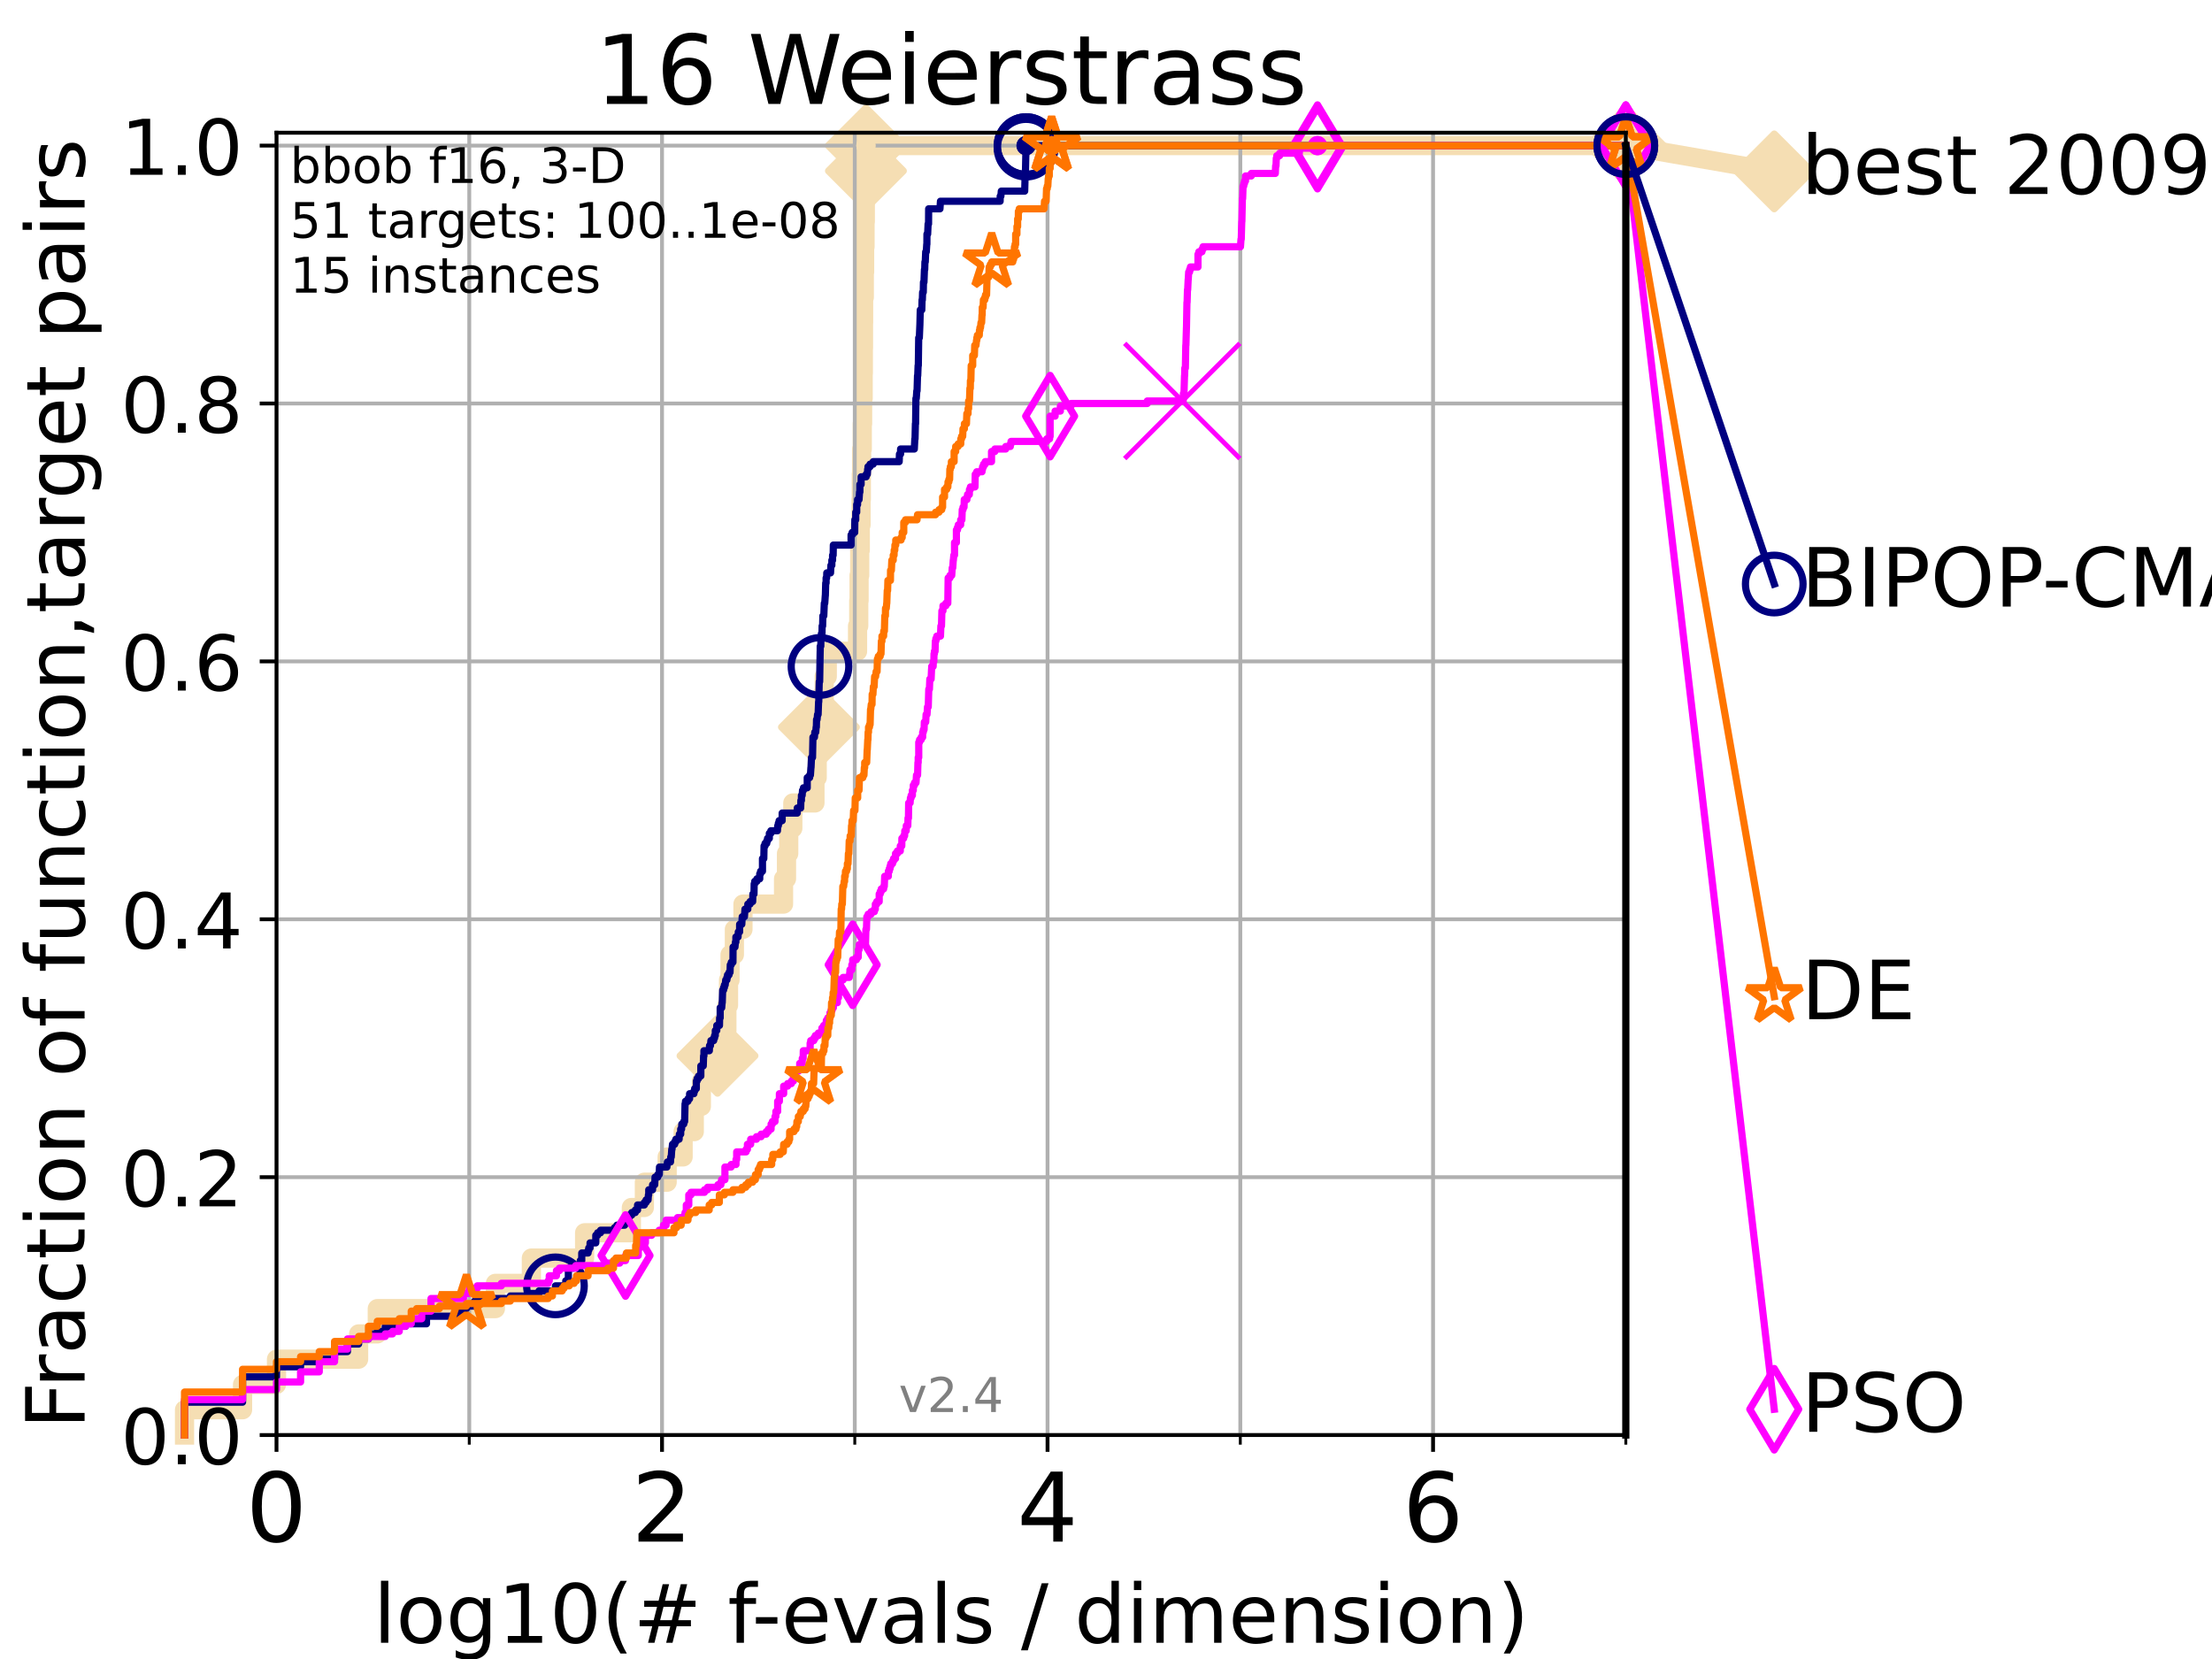 <?xml version="1.0" encoding="utf-8" standalone="no"?>
<!DOCTYPE svg PUBLIC "-//W3C//DTD SVG 1.1//EN"
  "http://www.w3.org/Graphics/SVG/1.1/DTD/svg11.dtd">
<!-- Created with matplotlib (https://matplotlib.org/) -->
<svg height="345.6pt" version="1.1" viewBox="0 0 460.8 345.6" width="460.8pt" xmlns="http://www.w3.org/2000/svg" xmlns:xlink="http://www.w3.org/1999/xlink">
 <defs>
  <style type="text/css">*{stroke-linecap:butt;stroke-linejoin:round;}</style>
 </defs>
 <g id="figure_1">
  <g id="patch_1">
   <path d="M 0 345.6 
L 460.8 345.6 
L 460.8 0 
L 0 0 
z
" style="fill:#ffffff;"/>
  </g>
  <g id="axes_1">
   <g id="patch_2">
    <path d="M 57.6 298.944 
L 338.688 298.944 
L 338.688 27.648 
L 57.6 27.648 
z
" style="fill:#ffffff;"/>
   </g>
   <g id="line2d_1">
    <path d="M 38.441 298.944 
L 38.441 293.677 
L 50.529 293.677 
L 50.529 288.41 
L 57.6 288.41 
L 57.6 283.143 
L 74.705 283.143 
L 74.705 277.877 
L 78.596 277.877 
L 78.596 272.61 
L 103.203 272.61 
L 103.203 267.343 
L 110.694 267.343 
L 110.694 262.076 
L 121.785 262.076 
L 121.785 256.809 
L 131.524 256.809 
L 131.524 251.542 
L 134.236 251.542 
L 134.236 246.275 
L 138.982 246.275 
L 138.982 241.009 
L 142.307 241.009 
L 142.307 235.742 
L 144.63 235.742 
L 144.63 230.475 
L 146.107 230.475 
L 146.107 225.208 
L 148.194 225.208 
L 148.194 219.941 
L 149.468 219.941 
L 149.468 214.674 
L 151.422 214.674 
L 151.422 209.407 
L 151.766 209.407 
L 151.766 204.141 
L 152.079 204.141 
L 152.079 198.874 
L 152.984 198.874 
L 152.984 193.607 
L 154.774 193.607 
L 154.774 188.34 
L 163.226 188.34 
L 163.226 183.073 
L 163.841 183.073 
L 163.841 177.806 
L 164.308 177.806 
L 164.308 172.539 
L 165.157 172.539 
L 165.157 167.272 
L 169.767 167.272 
L 169.767 162.006 
L 170.238 162.006 
L 170.238 156.739 
L 170.598 156.739 
L 170.598 151.472 
L 171.177 151.472 
L 171.177 146.205 
L 171.688 146.205 
L 171.688 140.938 
L 172.337 140.938 
L 172.337 135.671 
L 178.644 135.671 
L 178.644 130.404 
L 178.889 130.404 
L 178.889 125.138 
L 178.961 125.138 
L 178.961 119.871 
L 179.093 119.871 
L 179.093 114.604 
L 179.214 114.604 
L 179.214 109.337 
L 179.371 109.337 
L 179.371 104.07 
L 179.43 104.07 
L 179.43 98.803 
L 179.494 98.803 
L 179.494 93.536 
L 179.628 93.536 
L 179.628 88.27 
L 179.697 88.27 
L 179.697 83.003 
L 179.813 83.003 
L 179.813 77.736 
L 179.85 77.736 
L 179.85 72.469 
L 179.881 72.469 
L 179.881 67.202 
L 179.907 67.202 
L 179.907 61.935 
L 180.048 61.935 
L 180.048 56.668 
L 180.115 56.668 
L 180.115 51.402 
L 180.203 51.402 
L 180.203 46.135 
L 180.264 46.135 
L 180.264 40.868 
L 180.326 40.868 
L 180.326 35.601 
L 180.387 35.601 
L 180.387 30.334 
L 338.688 30.334 
" style="fill:none;stroke:#f5deb3;stroke-linecap:square;stroke-width:4;"/>
   </g>
   <g id="line2d_2">
    <defs>
     <path d="M -0 7.778 
L 7.778 0 
L 0 -7.778 
L -7.778 -0 
z
" id="m5455d31dce" style="stroke:#f5deb3;stroke-linejoin:miter;stroke-width:1.5;"/>
    </defs>
    <g>
     <use style="fill:#f5deb3;stroke:#f5deb3;stroke-linejoin:miter;stroke-width:1.5;" x="149.468" xlink:href="#m5455d31dce" y="219.941"/>
     <use style="fill:#f5deb3;stroke:#f5deb3;stroke-linejoin:miter;stroke-width:1.5;" x="170.598" xlink:href="#m5455d31dce" y="151.472"/>
     <use style="fill:#f5deb3;stroke:#f5deb3;stroke-linejoin:miter;stroke-width:1.5;" x="180.387" xlink:href="#m5455d31dce" y="35.601"/>
     <use style="fill:#f5deb3;stroke:#f5deb3;stroke-linejoin:miter;stroke-width:1.5;" x="180.387" xlink:href="#m5455d31dce" y="30.334"/>
     <use style="fill:#f5deb3;stroke:#f5deb3;stroke-linejoin:miter;stroke-width:1.5;" x="180.387" xlink:href="#m5455d31dce" y="30.334"/>
     <use style="fill:#f5deb3;stroke:#f5deb3;stroke-linejoin:miter;stroke-width:1.5;" x="338.688" xlink:href="#m5455d31dce" y="30.334"/>
    </g>
   </g>
   <g id="line2d_3">
    <path style="fill:none;stroke:#f5deb3;stroke-linecap:square;stroke-width:4;"/>
    <g/>
   </g>
   <g id="line2d_4">
    <path d="M 338.688 30.334 
L 369.608 35.706 
" style="fill:none;stroke:#f5deb3;stroke-linecap:square;stroke-width:4;"/>
    <g>
     <use style="fill:#f5deb3;stroke:#f5deb3;stroke-linejoin:miter;stroke-width:1.5;" x="338.688" xlink:href="#m5455d31dce" y="30.334"/>
     <use style="fill:#f5deb3;stroke:#f5deb3;stroke-linejoin:miter;stroke-width:1.5;" x="369.608" xlink:href="#m5455d31dce" y="35.706"/>
    </g>
   </g>
   <g id="matplotlib.axis_1">
    <g id="xtick_1">
     <g id="line2d_5">
      <path clip-path="url(#p2f4db4a148)" d="M 57.6 298.944 
L 57.6 27.648 
" style="fill:none;stroke:#b0b0b0;stroke-linecap:square;stroke-width:0.8;"/>
     </g>
     <g id="line2d_6">
      <defs>
       <path d="M 0 0 
L 0 3.5 
" id="m48c77fa1c7" style="stroke:#000000;stroke-width:0.8;"/>
      </defs>
      <g>
       <use style="stroke:#000000;stroke-width:0.8;" x="57.6" xlink:href="#m48c77fa1c7" y="298.944"/>
      </g>
     </g>
     <g id="text_1">
      <!-- 0 -->
      <g transform="translate(51.237 321.141)scale(0.2 -0.2)">
       <defs>
        <path d="M 31.781 66.406 
Q 24.172 66.406 20.328 58.906 
Q 16.5 51.422 16.5 36.375 
Q 16.5 21.391 20.328 13.891 
Q 24.172 6.391 31.781 6.391 
Q 39.453 6.391 43.281 13.891 
Q 47.125 21.391 47.125 36.375 
Q 47.125 51.422 43.281 58.906 
Q 39.453 66.406 31.781 66.406 
z
M 31.781 74.219 
Q 44.047 74.219 50.516 64.516 
Q 56.984 54.828 56.984 36.375 
Q 56.984 17.969 50.516 8.266 
Q 44.047 -1.422 31.781 -1.422 
Q 19.531 -1.422 13.062 8.266 
Q 6.594 17.969 6.594 36.375 
Q 6.594 54.828 13.062 64.516 
Q 19.531 74.219 31.781 74.219 
z
" id="DejaVuSans-48"/>
       </defs>
       <use xlink:href="#DejaVuSans-48"/>
      </g>
     </g>
    </g>
    <g id="xtick_2">
     <g id="line2d_7">
      <path clip-path="url(#p2f4db4a148)" d="M 137.911 298.944 
L 137.911 27.648 
" style="fill:none;stroke:#b0b0b0;stroke-linecap:square;stroke-width:0.8;"/>
     </g>
     <g id="line2d_8">
      <g>
       <use style="stroke:#000000;stroke-width:0.8;" x="137.911" xlink:href="#m48c77fa1c7" y="298.944"/>
      </g>
     </g>
     <g id="text_2">
      <!-- 2 -->
      <g transform="translate(131.548 321.141)scale(0.2 -0.2)">
       <defs>
        <path d="M 19.188 8.297 
L 53.609 8.297 
L 53.609 0 
L 7.328 0 
L 7.328 8.297 
Q 12.938 14.109 22.625 23.891 
Q 32.328 33.688 34.812 36.531 
Q 39.547 41.844 41.422 45.531 
Q 43.312 49.219 43.312 52.781 
Q 43.312 58.594 39.234 62.25 
Q 35.156 65.922 28.609 65.922 
Q 23.969 65.922 18.812 64.312 
Q 13.672 62.703 7.812 59.422 
L 7.812 69.391 
Q 13.766 71.781 18.938 73 
Q 24.125 74.219 28.422 74.219 
Q 39.75 74.219 46.484 68.547 
Q 53.219 62.891 53.219 53.422 
Q 53.219 48.922 51.531 44.891 
Q 49.859 40.875 45.406 35.406 
Q 44.188 33.984 37.641 27.219 
Q 31.109 20.453 19.188 8.297 
z
" id="DejaVuSans-50"/>
       </defs>
       <use xlink:href="#DejaVuSans-50"/>
      </g>
     </g>
    </g>
    <g id="xtick_3">
     <g id="line2d_9">
      <path clip-path="url(#p2f4db4a148)" d="M 218.222 298.944 
L 218.222 27.648 
" style="fill:none;stroke:#b0b0b0;stroke-linecap:square;stroke-width:0.8;"/>
     </g>
     <g id="line2d_10">
      <g>
       <use style="stroke:#000000;stroke-width:0.8;" x="218.222" xlink:href="#m48c77fa1c7" y="298.944"/>
      </g>
     </g>
     <g id="text_3">
      <!-- 4 -->
      <g transform="translate(211.859 321.141)scale(0.2 -0.2)">
       <defs>
        <path d="M 37.797 64.312 
L 12.891 25.391 
L 37.797 25.391 
z
M 35.203 72.906 
L 47.609 72.906 
L 47.609 25.391 
L 58.016 25.391 
L 58.016 17.188 
L 47.609 17.188 
L 47.609 0 
L 37.797 0 
L 37.797 17.188 
L 4.891 17.188 
L 4.891 26.703 
z
" id="DejaVuSans-52"/>
       </defs>
       <use xlink:href="#DejaVuSans-52"/>
      </g>
     </g>
    </g>
    <g id="xtick_4">
     <g id="line2d_11">
      <path clip-path="url(#p2f4db4a148)" d="M 298.533 298.944 
L 298.533 27.648 
" style="fill:none;stroke:#b0b0b0;stroke-linecap:square;stroke-width:0.8;"/>
     </g>
     <g id="line2d_12">
      <g>
       <use style="stroke:#000000;stroke-width:0.8;" x="298.533" xlink:href="#m48c77fa1c7" y="298.944"/>
      </g>
     </g>
     <g id="text_4">
      <!-- 6 -->
      <g transform="translate(292.17 321.141)scale(0.2 -0.2)">
       <defs>
        <path d="M 33.016 40.375 
Q 26.375 40.375 22.484 35.828 
Q 18.609 31.297 18.609 23.391 
Q 18.609 15.531 22.484 10.953 
Q 26.375 6.391 33.016 6.391 
Q 39.656 6.391 43.531 10.953 
Q 47.406 15.531 47.406 23.391 
Q 47.406 31.297 43.531 35.828 
Q 39.656 40.375 33.016 40.375 
z
M 52.594 71.297 
L 52.594 62.312 
Q 48.875 64.062 45.094 64.984 
Q 41.312 65.922 37.594 65.922 
Q 27.828 65.922 22.672 59.328 
Q 17.531 52.734 16.797 39.406 
Q 19.672 43.656 24.016 45.922 
Q 28.375 48.188 33.594 48.188 
Q 44.578 48.188 50.953 41.516 
Q 57.328 34.859 57.328 23.391 
Q 57.328 12.156 50.688 5.359 
Q 44.047 -1.422 33.016 -1.422 
Q 20.359 -1.422 13.672 8.266 
Q 6.984 17.969 6.984 36.375 
Q 6.984 53.656 15.188 63.938 
Q 23.391 74.219 37.203 74.219 
Q 40.922 74.219 44.703 73.484 
Q 48.484 72.75 52.594 71.297 
z
" id="DejaVuSans-54"/>
       </defs>
       <use xlink:href="#DejaVuSans-54"/>
      </g>
     </g>
    </g>
    <g id="xtick_5">
     <g id="line2d_13">
      <path clip-path="url(#p2f4db4a148)" d="M 97.755 298.944 
L 97.755 27.648 
" style="fill:none;stroke:#b0b0b0;stroke-linecap:square;stroke-width:0.8;"/>
     </g>
     <g id="line2d_14">
      <defs>
       <path d="M 0 0 
L 0 2 
" id="m99a11a0e35" style="stroke:#000000;stroke-width:0.6;"/>
      </defs>
      <g>
       <use style="stroke:#000000;stroke-width:0.6;" x="97.755" xlink:href="#m99a11a0e35" y="298.944"/>
      </g>
     </g>
    </g>
    <g id="xtick_6">
     <g id="line2d_15">
      <path clip-path="url(#p2f4db4a148)" d="M 178.066 298.944 
L 178.066 27.648 
" style="fill:none;stroke:#b0b0b0;stroke-linecap:square;stroke-width:0.8;"/>
     </g>
     <g id="line2d_16">
      <g>
       <use style="stroke:#000000;stroke-width:0.6;" x="178.066" xlink:href="#m99a11a0e35" y="298.944"/>
      </g>
     </g>
    </g>
    <g id="xtick_7">
     <g id="line2d_17">
      <path clip-path="url(#p2f4db4a148)" d="M 258.377 298.944 
L 258.377 27.648 
" style="fill:none;stroke:#b0b0b0;stroke-linecap:square;stroke-width:0.8;"/>
     </g>
     <g id="line2d_18">
      <g>
       <use style="stroke:#000000;stroke-width:0.6;" x="258.377" xlink:href="#m99a11a0e35" y="298.944"/>
      </g>
     </g>
    </g>
    <g id="xtick_8">
     <g id="line2d_19">
      <path clip-path="url(#p2f4db4a148)" d="M 338.688 298.944 
L 338.688 27.648 
" style="fill:none;stroke:#b0b0b0;stroke-linecap:square;stroke-width:0.8;"/>
     </g>
     <g id="line2d_20">
      <g>
       <use style="stroke:#000000;stroke-width:0.6;" x="338.688" xlink:href="#m99a11a0e35" y="298.944"/>
      </g>
     </g>
    </g>
    <g id="text_5">
     <!-- log10(# f-evals / dimension) -->
     <g transform="translate(77.764 342.218)scale(0.17 -0.17)">
      <defs>
       <path d="M 9.422 75.984 
L 18.406 75.984 
L 18.406 0 
L 9.422 0 
z
" id="DejaVuSans-108"/>
       <path d="M 30.609 48.391 
Q 23.391 48.391 19.188 42.75 
Q 14.984 37.109 14.984 27.297 
Q 14.984 17.484 19.156 11.844 
Q 23.344 6.203 30.609 6.203 
Q 37.797 6.203 41.984 11.859 
Q 46.188 17.531 46.188 27.297 
Q 46.188 37.016 41.984 42.703 
Q 37.797 48.391 30.609 48.391 
z
M 30.609 56 
Q 42.328 56 49.016 48.375 
Q 55.719 40.766 55.719 27.297 
Q 55.719 13.875 49.016 6.219 
Q 42.328 -1.422 30.609 -1.422 
Q 18.844 -1.422 12.172 6.219 
Q 5.516 13.875 5.516 27.297 
Q 5.516 40.766 12.172 48.375 
Q 18.844 56 30.609 56 
z
" id="DejaVuSans-111"/>
       <path d="M 45.406 27.984 
Q 45.406 37.75 41.375 43.109 
Q 37.359 48.484 30.078 48.484 
Q 22.859 48.484 18.828 43.109 
Q 14.797 37.75 14.797 27.984 
Q 14.797 18.266 18.828 12.891 
Q 22.859 7.516 30.078 7.516 
Q 37.359 7.516 41.375 12.891 
Q 45.406 18.266 45.406 27.984 
z
M 54.391 6.781 
Q 54.391 -7.172 48.188 -13.984 
Q 42 -20.797 29.203 -20.797 
Q 24.469 -20.797 20.266 -20.094 
Q 16.062 -19.391 12.109 -17.922 
L 12.109 -9.188 
Q 16.062 -11.328 19.922 -12.344 
Q 23.781 -13.375 27.781 -13.375 
Q 36.625 -13.375 41.016 -8.766 
Q 45.406 -4.156 45.406 5.172 
L 45.406 9.625 
Q 42.625 4.781 38.281 2.391 
Q 33.938 0 27.875 0 
Q 17.828 0 11.672 7.656 
Q 5.516 15.328 5.516 27.984 
Q 5.516 40.672 11.672 48.328 
Q 17.828 56 27.875 56 
Q 33.938 56 38.281 53.609 
Q 42.625 51.219 45.406 46.391 
L 45.406 54.688 
L 54.391 54.688 
z
" id="DejaVuSans-103"/>
       <path d="M 12.406 8.297 
L 28.516 8.297 
L 28.516 63.922 
L 10.984 60.406 
L 10.984 69.391 
L 28.422 72.906 
L 38.281 72.906 
L 38.281 8.297 
L 54.391 8.297 
L 54.391 0 
L 12.406 0 
z
" id="DejaVuSans-49"/>
       <path d="M 31 75.875 
Q 24.469 64.656 21.281 53.656 
Q 18.109 42.672 18.109 31.391 
Q 18.109 20.125 21.312 9.062 
Q 24.516 -2 31 -13.188 
L 23.188 -13.188 
Q 15.875 -1.703 12.234 9.375 
Q 8.594 20.453 8.594 31.391 
Q 8.594 42.281 12.203 53.312 
Q 15.828 64.359 23.188 75.875 
z
" id="DejaVuSans-40"/>
       <path d="M 51.125 44 
L 36.922 44 
L 32.812 27.688 
L 47.125 27.688 
z
M 43.797 71.781 
L 38.719 51.516 
L 52.984 51.516 
L 58.109 71.781 
L 65.922 71.781 
L 60.891 51.516 
L 76.125 51.516 
L 76.125 44 
L 58.984 44 
L 54.984 27.688 
L 70.516 27.688 
L 70.516 20.219 
L 53.078 20.219 
L 48 0 
L 40.188 0 
L 45.219 20.219 
L 30.906 20.219 
L 25.875 0 
L 18.016 0 
L 23.094 20.219 
L 7.719 20.219 
L 7.719 27.688 
L 24.906 27.688 
L 29 44 
L 13.281 44 
L 13.281 51.516 
L 30.906 51.516 
L 35.891 71.781 
z
" id="DejaVuSans-35"/>
       <path id="DejaVuSans-32"/>
       <path d="M 37.109 75.984 
L 37.109 68.5 
L 28.516 68.5 
Q 23.688 68.5 21.797 66.547 
Q 19.922 64.594 19.922 59.516 
L 19.922 54.688 
L 34.719 54.688 
L 34.719 47.703 
L 19.922 47.703 
L 19.922 0 
L 10.891 0 
L 10.891 47.703 
L 2.297 47.703 
L 2.297 54.688 
L 10.891 54.688 
L 10.891 58.5 
Q 10.891 67.625 15.141 71.797 
Q 19.391 75.984 28.609 75.984 
z
" id="DejaVuSans-102"/>
       <path d="M 4.891 31.391 
L 31.203 31.391 
L 31.203 23.391 
L 4.891 23.391 
z
" id="DejaVuSans-45"/>
       <path d="M 56.203 29.594 
L 56.203 25.203 
L 14.891 25.203 
Q 15.484 15.922 20.484 11.062 
Q 25.484 6.203 34.422 6.203 
Q 39.594 6.203 44.453 7.469 
Q 49.312 8.734 54.109 11.281 
L 54.109 2.781 
Q 49.266 0.734 44.188 -0.344 
Q 39.109 -1.422 33.891 -1.422 
Q 20.797 -1.422 13.156 6.188 
Q 5.516 13.812 5.516 26.812 
Q 5.516 40.234 12.766 48.109 
Q 20.016 56 32.328 56 
Q 43.359 56 49.781 48.891 
Q 56.203 41.797 56.203 29.594 
z
M 47.219 32.234 
Q 47.125 39.594 43.094 43.984 
Q 39.062 48.391 32.422 48.391 
Q 24.906 48.391 20.391 44.141 
Q 15.875 39.891 15.188 32.172 
z
" id="DejaVuSans-101"/>
       <path d="M 2.984 54.688 
L 12.5 54.688 
L 29.594 8.797 
L 46.688 54.688 
L 56.203 54.688 
L 35.688 0 
L 23.484 0 
z
" id="DejaVuSans-118"/>
       <path d="M 34.281 27.484 
Q 23.391 27.484 19.188 25 
Q 14.984 22.516 14.984 16.5 
Q 14.984 11.719 18.141 8.906 
Q 21.297 6.109 26.703 6.109 
Q 34.188 6.109 38.703 11.406 
Q 43.219 16.703 43.219 25.484 
L 43.219 27.484 
z
M 52.203 31.203 
L 52.203 0 
L 43.219 0 
L 43.219 8.297 
Q 40.141 3.328 35.547 0.953 
Q 30.953 -1.422 24.312 -1.422 
Q 15.922 -1.422 10.953 3.297 
Q 6 8.016 6 15.922 
Q 6 25.141 12.172 29.828 
Q 18.359 34.516 30.609 34.516 
L 43.219 34.516 
L 43.219 35.406 
Q 43.219 41.609 39.141 45 
Q 35.062 48.391 27.688 48.391 
Q 23 48.391 18.547 47.266 
Q 14.109 46.141 10.016 43.891 
L 10.016 52.203 
Q 14.938 54.109 19.578 55.047 
Q 24.219 56 28.609 56 
Q 40.484 56 46.344 49.844 
Q 52.203 43.703 52.203 31.203 
z
" id="DejaVuSans-97"/>
       <path d="M 44.281 53.078 
L 44.281 44.578 
Q 40.484 46.531 36.375 47.5 
Q 32.281 48.484 27.875 48.484 
Q 21.188 48.484 17.844 46.438 
Q 14.5 44.391 14.5 40.281 
Q 14.5 37.156 16.891 35.375 
Q 19.281 33.594 26.516 31.984 
L 29.594 31.297 
Q 39.156 29.25 43.188 25.516 
Q 47.219 21.781 47.219 15.094 
Q 47.219 7.469 41.188 3.016 
Q 35.156 -1.422 24.609 -1.422 
Q 20.219 -1.422 15.453 -0.562 
Q 10.688 0.297 5.422 2 
L 5.422 11.281 
Q 10.406 8.688 15.234 7.391 
Q 20.062 6.109 24.812 6.109 
Q 31.156 6.109 34.562 8.281 
Q 37.984 10.453 37.984 14.406 
Q 37.984 18.062 35.516 20.016 
Q 33.062 21.969 24.703 23.781 
L 21.578 24.516 
Q 13.234 26.266 9.516 29.906 
Q 5.812 33.547 5.812 39.891 
Q 5.812 47.609 11.281 51.797 
Q 16.75 56 26.812 56 
Q 31.781 56 36.172 55.266 
Q 40.578 54.547 44.281 53.078 
z
" id="DejaVuSans-115"/>
       <path d="M 25.391 72.906 
L 33.688 72.906 
L 8.297 -9.281 
L 0 -9.281 
z
" id="DejaVuSans-47"/>
       <path d="M 45.406 46.391 
L 45.406 75.984 
L 54.391 75.984 
L 54.391 0 
L 45.406 0 
L 45.406 8.203 
Q 42.578 3.328 38.25 0.953 
Q 33.938 -1.422 27.875 -1.422 
Q 17.969 -1.422 11.734 6.484 
Q 5.516 14.406 5.516 27.297 
Q 5.516 40.188 11.734 48.094 
Q 17.969 56 27.875 56 
Q 33.938 56 38.25 53.625 
Q 42.578 51.266 45.406 46.391 
z
M 14.797 27.297 
Q 14.797 17.391 18.875 11.75 
Q 22.953 6.109 30.078 6.109 
Q 37.203 6.109 41.297 11.75 
Q 45.406 17.391 45.406 27.297 
Q 45.406 37.203 41.297 42.844 
Q 37.203 48.484 30.078 48.484 
Q 22.953 48.484 18.875 42.844 
Q 14.797 37.203 14.797 27.297 
z
" id="DejaVuSans-100"/>
       <path d="M 9.422 54.688 
L 18.406 54.688 
L 18.406 0 
L 9.422 0 
z
M 9.422 75.984 
L 18.406 75.984 
L 18.406 64.594 
L 9.422 64.594 
z
" id="DejaVuSans-105"/>
       <path d="M 52 44.188 
Q 55.375 50.25 60.062 53.125 
Q 64.75 56 71.094 56 
Q 79.641 56 84.281 50.016 
Q 88.922 44.047 88.922 33.016 
L 88.922 0 
L 79.891 0 
L 79.891 32.719 
Q 79.891 40.578 77.094 44.375 
Q 74.312 48.188 68.609 48.188 
Q 61.625 48.188 57.562 43.547 
Q 53.516 38.922 53.516 30.906 
L 53.516 0 
L 44.484 0 
L 44.484 32.719 
Q 44.484 40.625 41.703 44.406 
Q 38.922 48.188 33.109 48.188 
Q 26.219 48.188 22.156 43.531 
Q 18.109 38.875 18.109 30.906 
L 18.109 0 
L 9.078 0 
L 9.078 54.688 
L 18.109 54.688 
L 18.109 46.188 
Q 21.188 51.219 25.484 53.609 
Q 29.781 56 35.688 56 
Q 41.656 56 45.828 52.969 
Q 50 49.953 52 44.188 
z
" id="DejaVuSans-109"/>
       <path d="M 54.891 33.016 
L 54.891 0 
L 45.906 0 
L 45.906 32.719 
Q 45.906 40.484 42.875 44.328 
Q 39.844 48.188 33.797 48.188 
Q 26.516 48.188 22.312 43.547 
Q 18.109 38.922 18.109 30.906 
L 18.109 0 
L 9.078 0 
L 9.078 54.688 
L 18.109 54.688 
L 18.109 46.188 
Q 21.344 51.125 25.703 53.562 
Q 30.078 56 35.797 56 
Q 45.219 56 50.047 50.172 
Q 54.891 44.344 54.891 33.016 
z
" id="DejaVuSans-110"/>
       <path d="M 8.016 75.875 
L 15.828 75.875 
Q 23.141 64.359 26.781 53.312 
Q 30.422 42.281 30.422 31.391 
Q 30.422 20.453 26.781 9.375 
Q 23.141 -1.703 15.828 -13.188 
L 8.016 -13.188 
Q 14.5 -2 17.703 9.062 
Q 20.906 20.125 20.906 31.391 
Q 20.906 42.672 17.703 53.656 
Q 14.5 64.656 8.016 75.875 
z
" id="DejaVuSans-41"/>
      </defs>
      <use xlink:href="#DejaVuSans-108"/>
      <use x="27.783" xlink:href="#DejaVuSans-111"/>
      <use x="88.965" xlink:href="#DejaVuSans-103"/>
      <use x="152.441" xlink:href="#DejaVuSans-49"/>
      <use x="216.064" xlink:href="#DejaVuSans-48"/>
      <use x="279.688" xlink:href="#DejaVuSans-40"/>
      <use x="318.701" xlink:href="#DejaVuSans-35"/>
      <use x="402.49" xlink:href="#DejaVuSans-32"/>
      <use x="434.277" xlink:href="#DejaVuSans-102"/>
      <use x="463.982" xlink:href="#DejaVuSans-45"/>
      <use x="500.066" xlink:href="#DejaVuSans-101"/>
      <use x="561.59" xlink:href="#DejaVuSans-118"/>
      <use x="620.77" xlink:href="#DejaVuSans-97"/>
      <use x="682.049" xlink:href="#DejaVuSans-108"/>
      <use x="709.832" xlink:href="#DejaVuSans-115"/>
      <use x="761.932" xlink:href="#DejaVuSans-32"/>
      <use x="793.719" xlink:href="#DejaVuSans-47"/>
      <use x="827.41" xlink:href="#DejaVuSans-32"/>
      <use x="859.197" xlink:href="#DejaVuSans-100"/>
      <use x="922.674" xlink:href="#DejaVuSans-105"/>
      <use x="950.457" xlink:href="#DejaVuSans-109"/>
      <use x="1047.869" xlink:href="#DejaVuSans-101"/>
      <use x="1109.393" xlink:href="#DejaVuSans-110"/>
      <use x="1172.771" xlink:href="#DejaVuSans-115"/>
      <use x="1224.871" xlink:href="#DejaVuSans-105"/>
      <use x="1252.654" xlink:href="#DejaVuSans-111"/>
      <use x="1313.836" xlink:href="#DejaVuSans-110"/>
      <use x="1377.215" xlink:href="#DejaVuSans-41"/>
     </g>
    </g>
   </g>
   <g id="matplotlib.axis_2">
    <g id="ytick_1">
     <g id="line2d_21">
      <path clip-path="url(#p2f4db4a148)" d="M 57.6 298.944 
L 338.688 298.944 
" style="fill:none;stroke:#b0b0b0;stroke-linecap:square;stroke-width:0.8;"/>
     </g>
     <g id="line2d_22">
      <defs>
       <path d="M 0 0 
L -3.5 0 
" id="m7dd1ef2713" style="stroke:#000000;stroke-width:0.8;"/>
      </defs>
      <g>
       <use style="stroke:#000000;stroke-width:0.8;" x="57.6" xlink:href="#m7dd1ef2713" y="298.944"/>
      </g>
     </g>
     <g id="text_6">
      <!-- 0.0 -->
      <g transform="translate(25.155 305.023)scale(0.16 -0.16)">
       <defs>
        <path d="M 10.688 12.406 
L 21 12.406 
L 21 0 
L 10.688 0 
z
" id="DejaVuSans-46"/>
       </defs>
       <use xlink:href="#DejaVuSans-48"/>
       <use x="63.623" xlink:href="#DejaVuSans-46"/>
       <use x="95.41" xlink:href="#DejaVuSans-48"/>
      </g>
     </g>
    </g>
    <g id="ytick_2">
     <g id="line2d_23">
      <path clip-path="url(#p2f4db4a148)" d="M 57.6 245.222 
L 338.688 245.222 
" style="fill:none;stroke:#b0b0b0;stroke-linecap:square;stroke-width:0.8;"/>
     </g>
     <g id="line2d_24">
      <g>
       <use style="stroke:#000000;stroke-width:0.8;" x="57.6" xlink:href="#m7dd1ef2713" y="245.222"/>
      </g>
     </g>
     <g id="text_7">
      <!-- 0.2 -->
      <g transform="translate(25.155 251.301)scale(0.16 -0.16)">
       <use xlink:href="#DejaVuSans-48"/>
       <use x="63.623" xlink:href="#DejaVuSans-46"/>
       <use x="95.41" xlink:href="#DejaVuSans-50"/>
      </g>
     </g>
    </g>
    <g id="ytick_3">
     <g id="line2d_25">
      <path clip-path="url(#p2f4db4a148)" d="M 57.6 191.5 
L 338.688 191.5 
" style="fill:none;stroke:#b0b0b0;stroke-linecap:square;stroke-width:0.8;"/>
     </g>
     <g id="line2d_26">
      <g>
       <use style="stroke:#000000;stroke-width:0.8;" x="57.6" xlink:href="#m7dd1ef2713" y="191.5"/>
      </g>
     </g>
     <g id="text_8">
      <!-- 0.4 -->
      <g transform="translate(25.155 197.579)scale(0.16 -0.16)">
       <use xlink:href="#DejaVuSans-48"/>
       <use x="63.623" xlink:href="#DejaVuSans-46"/>
       <use x="95.41" xlink:href="#DejaVuSans-52"/>
      </g>
     </g>
    </g>
    <g id="ytick_4">
     <g id="line2d_27">
      <path clip-path="url(#p2f4db4a148)" d="M 57.6 137.778 
L 338.688 137.778 
" style="fill:none;stroke:#b0b0b0;stroke-linecap:square;stroke-width:0.8;"/>
     </g>
     <g id="line2d_28">
      <g>
       <use style="stroke:#000000;stroke-width:0.8;" x="57.6" xlink:href="#m7dd1ef2713" y="137.778"/>
      </g>
     </g>
     <g id="text_9">
      <!-- 0.6 -->
      <g transform="translate(25.155 143.857)scale(0.16 -0.16)">
       <use xlink:href="#DejaVuSans-48"/>
       <use x="63.623" xlink:href="#DejaVuSans-46"/>
       <use x="95.41" xlink:href="#DejaVuSans-54"/>
      </g>
     </g>
    </g>
    <g id="ytick_5">
     <g id="line2d_29">
      <path clip-path="url(#p2f4db4a148)" d="M 57.6 84.056 
L 338.688 84.056 
" style="fill:none;stroke:#b0b0b0;stroke-linecap:square;stroke-width:0.8;"/>
     </g>
     <g id="line2d_30">
      <g>
       <use style="stroke:#000000;stroke-width:0.8;" x="57.6" xlink:href="#m7dd1ef2713" y="84.056"/>
      </g>
     </g>
     <g id="text_10">
      <!-- 0.8 -->
      <g transform="translate(25.155 90.135)scale(0.16 -0.16)">
       <defs>
        <path d="M 31.781 34.625 
Q 24.75 34.625 20.719 30.859 
Q 16.703 27.094 16.703 20.516 
Q 16.703 13.922 20.719 10.156 
Q 24.75 6.391 31.781 6.391 
Q 38.812 6.391 42.859 10.172 
Q 46.922 13.969 46.922 20.516 
Q 46.922 27.094 42.891 30.859 
Q 38.875 34.625 31.781 34.625 
z
M 21.922 38.812 
Q 15.578 40.375 12.031 44.719 
Q 8.5 49.078 8.5 55.328 
Q 8.5 64.062 14.719 69.141 
Q 20.953 74.219 31.781 74.219 
Q 42.672 74.219 48.875 69.141 
Q 55.078 64.062 55.078 55.328 
Q 55.078 49.078 51.531 44.719 
Q 48 40.375 41.703 38.812 
Q 48.828 37.156 52.797 32.312 
Q 56.781 27.484 56.781 20.516 
Q 56.781 9.906 50.312 4.234 
Q 43.844 -1.422 31.781 -1.422 
Q 19.734 -1.422 13.25 4.234 
Q 6.781 9.906 6.781 20.516 
Q 6.781 27.484 10.781 32.312 
Q 14.797 37.156 21.922 38.812 
z
M 18.312 54.391 
Q 18.312 48.734 21.844 45.562 
Q 25.391 42.391 31.781 42.391 
Q 38.141 42.391 41.719 45.562 
Q 45.312 48.734 45.312 54.391 
Q 45.312 60.062 41.719 63.234 
Q 38.141 66.406 31.781 66.406 
Q 25.391 66.406 21.844 63.234 
Q 18.312 60.062 18.312 54.391 
z
" id="DejaVuSans-56"/>
       </defs>
       <use xlink:href="#DejaVuSans-48"/>
       <use x="63.623" xlink:href="#DejaVuSans-46"/>
       <use x="95.41" xlink:href="#DejaVuSans-56"/>
      </g>
     </g>
    </g>
    <g id="ytick_6">
     <g id="line2d_31">
      <path clip-path="url(#p2f4db4a148)" d="M 57.6 30.334 
L 338.688 30.334 
" style="fill:none;stroke:#b0b0b0;stroke-linecap:square;stroke-width:0.8;"/>
     </g>
     <g id="line2d_32">
      <g>
       <use style="stroke:#000000;stroke-width:0.8;" x="57.6" xlink:href="#m7dd1ef2713" y="30.334"/>
      </g>
     </g>
     <g id="text_11">
      <!-- 1.0 -->
      <g transform="translate(25.155 36.413)scale(0.16 -0.16)">
       <use xlink:href="#DejaVuSans-49"/>
       <use x="63.623" xlink:href="#DejaVuSans-46"/>
       <use x="95.41" xlink:href="#DejaVuSans-48"/>
      </g>
     </g>
    </g>
    <g id="text_12">
     <!-- Fraction of function,target pairs -->
     <g transform="translate(17.62 297.681)rotate(-90)scale(0.17 -0.17)">
      <defs>
       <path d="M 9.812 72.906 
L 51.703 72.906 
L 51.703 64.594 
L 19.672 64.594 
L 19.672 43.109 
L 48.578 43.109 
L 48.578 34.812 
L 19.672 34.812 
L 19.672 0 
L 9.812 0 
z
" id="DejaVuSans-70"/>
       <path d="M 41.109 46.297 
Q 39.594 47.172 37.812 47.578 
Q 36.031 48 33.891 48 
Q 26.266 48 22.188 43.047 
Q 18.109 38.094 18.109 28.812 
L 18.109 0 
L 9.078 0 
L 9.078 54.688 
L 18.109 54.688 
L 18.109 46.188 
Q 20.953 51.172 25.484 53.578 
Q 30.031 56 36.531 56 
Q 37.453 56 38.578 55.875 
Q 39.703 55.766 41.062 55.516 
z
" id="DejaVuSans-114"/>
       <path d="M 48.781 52.594 
L 48.781 44.188 
Q 44.969 46.297 41.141 47.344 
Q 37.312 48.391 33.406 48.391 
Q 24.656 48.391 19.812 42.844 
Q 14.984 37.312 14.984 27.297 
Q 14.984 17.281 19.812 11.734 
Q 24.656 6.203 33.406 6.203 
Q 37.312 6.203 41.141 7.25 
Q 44.969 8.297 48.781 10.406 
L 48.781 2.094 
Q 45.016 0.344 40.984 -0.531 
Q 36.969 -1.422 32.422 -1.422 
Q 20.062 -1.422 12.781 6.344 
Q 5.516 14.109 5.516 27.297 
Q 5.516 40.672 12.859 48.328 
Q 20.219 56 33.016 56 
Q 37.156 56 41.109 55.141 
Q 45.062 54.297 48.781 52.594 
z
" id="DejaVuSans-99"/>
       <path d="M 18.312 70.219 
L 18.312 54.688 
L 36.812 54.688 
L 36.812 47.703 
L 18.312 47.703 
L 18.312 18.016 
Q 18.312 11.328 20.141 9.422 
Q 21.969 7.516 27.594 7.516 
L 36.812 7.516 
L 36.812 0 
L 27.594 0 
Q 17.188 0 13.234 3.875 
Q 9.281 7.766 9.281 18.016 
L 9.281 47.703 
L 2.688 47.703 
L 2.688 54.688 
L 9.281 54.688 
L 9.281 70.219 
z
" id="DejaVuSans-116"/>
       <path d="M 8.5 21.578 
L 8.5 54.688 
L 17.484 54.688 
L 17.484 21.922 
Q 17.484 14.156 20.5 10.266 
Q 23.531 6.391 29.594 6.391 
Q 36.859 6.391 41.078 11.031 
Q 45.312 15.672 45.312 23.688 
L 45.312 54.688 
L 54.297 54.688 
L 54.297 0 
L 45.312 0 
L 45.312 8.406 
Q 42.047 3.422 37.719 1 
Q 33.406 -1.422 27.688 -1.422 
Q 18.266 -1.422 13.375 4.438 
Q 8.5 10.297 8.5 21.578 
z
M 31.109 56 
z
" id="DejaVuSans-117"/>
       <path d="M 11.719 12.406 
L 22.016 12.406 
L 22.016 4 
L 14.016 -11.625 
L 7.719 -11.625 
L 11.719 4 
z
" id="DejaVuSans-44"/>
       <path d="M 18.109 8.203 
L 18.109 -20.797 
L 9.078 -20.797 
L 9.078 54.688 
L 18.109 54.688 
L 18.109 46.391 
Q 20.953 51.266 25.266 53.625 
Q 29.594 56 35.594 56 
Q 45.562 56 51.781 48.094 
Q 58.016 40.188 58.016 27.297 
Q 58.016 14.406 51.781 6.484 
Q 45.562 -1.422 35.594 -1.422 
Q 29.594 -1.422 25.266 0.953 
Q 20.953 3.328 18.109 8.203 
z
M 48.688 27.297 
Q 48.688 37.203 44.609 42.844 
Q 40.531 48.484 33.406 48.484 
Q 26.266 48.484 22.188 42.844 
Q 18.109 37.203 18.109 27.297 
Q 18.109 17.391 22.188 11.75 
Q 26.266 6.109 33.406 6.109 
Q 40.531 6.109 44.609 11.75 
Q 48.688 17.391 48.688 27.297 
z
" id="DejaVuSans-112"/>
      </defs>
      <use xlink:href="#DejaVuSans-70"/>
      <use x="50.27" xlink:href="#DejaVuSans-114"/>
      <use x="91.383" xlink:href="#DejaVuSans-97"/>
      <use x="152.662" xlink:href="#DejaVuSans-99"/>
      <use x="207.643" xlink:href="#DejaVuSans-116"/>
      <use x="246.852" xlink:href="#DejaVuSans-105"/>
      <use x="274.635" xlink:href="#DejaVuSans-111"/>
      <use x="335.816" xlink:href="#DejaVuSans-110"/>
      <use x="399.195" xlink:href="#DejaVuSans-32"/>
      <use x="430.982" xlink:href="#DejaVuSans-111"/>
      <use x="492.164" xlink:href="#DejaVuSans-102"/>
      <use x="527.369" xlink:href="#DejaVuSans-32"/>
      <use x="559.156" xlink:href="#DejaVuSans-102"/>
      <use x="594.361" xlink:href="#DejaVuSans-117"/>
      <use x="657.74" xlink:href="#DejaVuSans-110"/>
      <use x="721.119" xlink:href="#DejaVuSans-99"/>
      <use x="776.1" xlink:href="#DejaVuSans-116"/>
      <use x="815.309" xlink:href="#DejaVuSans-105"/>
      <use x="843.092" xlink:href="#DejaVuSans-111"/>
      <use x="904.273" xlink:href="#DejaVuSans-110"/>
      <use x="967.652" xlink:href="#DejaVuSans-44"/>
      <use x="999.439" xlink:href="#DejaVuSans-116"/>
      <use x="1038.648" xlink:href="#DejaVuSans-97"/>
      <use x="1099.928" xlink:href="#DejaVuSans-114"/>
      <use x="1139.291" xlink:href="#DejaVuSans-103"/>
      <use x="1202.768" xlink:href="#DejaVuSans-101"/>
      <use x="1264.291" xlink:href="#DejaVuSans-116"/>
      <use x="1303.5" xlink:href="#DejaVuSans-32"/>
      <use x="1335.287" xlink:href="#DejaVuSans-112"/>
      <use x="1398.764" xlink:href="#DejaVuSans-97"/>
      <use x="1460.043" xlink:href="#DejaVuSans-105"/>
      <use x="1487.826" xlink:href="#DejaVuSans-114"/>
      <use x="1528.939" xlink:href="#DejaVuSans-115"/>
     </g>
    </g>
   </g>
   <g id="line2d_33">
    <defs>
     <path d="M 0 1.5 
C 0.398 1.5 0.779 1.342 1.061 1.061 
C 1.342 0.779 1.5 0.398 1.5 0 
C 1.5 -0.398 1.342 -0.779 1.061 -1.061 
C 0.779 -1.342 0.398 -1.5 0 -1.5 
C -0.398 -1.5 -0.779 -1.342 -1.061 -1.061 
C -1.342 -0.779 -1.5 -0.398 -1.5 0 
C -1.5 0.398 -1.342 0.779 -1.061 1.061 
C -0.779 1.342 -0.398 1.5 0 1.5 
z
" id="m70db759799" style="stroke:#f5deb3;"/>
    </defs>
    <g>
     <use style="fill:#f5deb3;stroke:#f5deb3;" x="180.387" xlink:href="#m70db759799" y="30.334"/>
     <use style="fill:#f5deb3;stroke:#f5deb3;" x="180.387" xlink:href="#m70db759799" y="30.334"/>
    </g>
   </g>
   <g id="line2d_34">
    <defs>
     <path d="M 0 1.5 
C 0.398 1.5 0.779 1.342 1.061 1.061 
C 1.342 0.779 1.5 0.398 1.5 0 
C 1.5 -0.398 1.342 -0.779 1.061 -1.061 
C 0.779 -1.342 0.398 -1.5 0 -1.5 
C -0.398 -1.5 -0.779 -1.342 -1.061 -1.061 
C -1.342 -0.779 -1.5 -0.398 -1.5 0 
C -1.5 0.398 -1.342 0.779 -1.061 1.061 
C -0.779 1.342 -0.398 1.5 0 1.5 
z
" id="m0f25a5b331" style="stroke:#000080;"/>
    </defs>
    <g>
     <use style="fill:#000080;stroke:#000080;" x="213.75" xlink:href="#m0f25a5b331" y="30.334"/>
     <use style="fill:#000080;stroke:#000080;" x="213.75" xlink:href="#m0f25a5b331" y="30.334"/>
    </g>
   </g>
   <g id="line2d_35">
    <path d="M 38.441 298.944 
L 38.441 292.097 
L 50.529 292.097 
L 50.529 286.83 
L 57.6 286.83 
L 57.6 284.723 
L 62.617 284.723 
L 62.617 283.67 
L 66.508 283.67 
L 66.508 283.143 
L 69.688 283.143 
L 69.688 281.563 
L 72.376 281.563 
L 72.376 279.983 
L 74.705 279.983 
L 74.705 278.93 
L 76.759 278.93 
L 76.759 277.877 
L 78.596 277.877 
L 78.596 277.35 
L 80.259 277.35 
L 80.259 276.296 
L 84.464 276.296 
L 84.464 275.77 
L 88.847 275.77 
L 88.847 274.19 
L 95.26 274.19 
L 95.26 273.663 
L 95.918 273.663 
L 95.918 272.61 
L 97.164 272.61 
L 97.164 272.083 
L 98.881 272.083 
L 98.881 271.03 
L 100.935 271.03 
L 100.935 270.503 
L 106.312 270.503 
L 106.312 269.976 
L 110.415 269.976 
L 110.415 269.45 
L 112.281 269.45 
L 112.281 268.923 
L 115.711 268.923 
L 115.711 267.87 
L 117.857 267.87 
L 117.857 266.816 
L 118.4 266.816 
L 118.4 264.183 
L 119.436 264.183 
L 119.436 263.656 
L 120.883 263.656 
L 120.883 262.603 
L 121.189 262.603 
L 121.189 261.023 
L 122.503 261.023 
L 122.503 260.496 
L 122.643 260.496 
L 122.643 259.969 
L 122.92 259.969 
L 122.92 258.916 
L 124.114 258.916 
L 124.114 257.336 
L 124.495 257.336 
L 124.495 256.809 
L 125.111 256.809 
L 125.111 256.282 
L 128.006 256.282 
L 128.006 255.756 
L 128.511 255.756 
L 128.511 255.229 
L 130.128 255.229 
L 130.128 254.702 
L 130.309 254.702 
L 130.309 253.649 
L 131.099 253.649 
L 131.099 253.122 
L 131.607 253.122 
L 131.607 252.596 
L 132.343 252.596 
L 132.343 252.069 
L 132.816 252.069 
L 132.816 251.016 
L 134.236 251.016 
L 134.236 250.489 
L 134.591 250.489 
L 134.591 249.962 
L 135.008 249.962 
L 135.077 248.909 
L 135.145 248.909 
L 135.145 247.855 
L 135.944 247.855 
L 135.944 246.802 
L 136.393 246.802 
L 136.457 245.222 
L 137.016 245.222 
L 137.016 244.695 
L 137.32 244.695 
L 137.38 243.115 
L 138.927 243.115 
L 139.036 242.062 
L 139.678 242.062 
L 139.731 241.009 
L 139.835 241.009 
L 139.939 239.428 
L 139.991 239.428 
L 140.094 238.375 
L 140.549 238.375 
L 140.549 237.848 
L 140.797 237.848 
L 140.797 237.322 
L 141.474 237.322 
L 141.521 236.268 
L 141.802 236.268 
L 141.802 235.215 
L 141.987 235.215 
L 142.033 234.162 
L 142.442 234.162 
L 142.442 233.635 
L 142.62 233.635 
L 142.708 229.948 
L 142.797 229.948 
L 142.797 229.421 
L 143.316 229.421 
L 143.316 228.895 
L 143.654 228.895 
L 143.654 227.841 
L 144.55 227.841 
L 144.55 227.315 
L 144.708 227.315 
L 144.708 226.788 
L 145.059 226.788 
L 145.059 225.208 
L 145.213 225.208 
L 145.213 224.681 
L 145.516 224.681 
L 145.516 224.155 
L 145.998 224.155 
L 145.998 222.048 
L 146.503 222.048 
L 146.573 219.941 
L 146.644 219.941 
L 146.644 218.888 
L 147.77 218.888 
L 147.803 217.834 
L 147.999 217.834 
L 148.097 216.781 
L 148.671 216.781 
L 148.671 216.254 
L 148.858 216.254 
L 148.858 215.728 
L 149.012 215.728 
L 149.012 214.674 
L 149.317 214.674 
L 149.317 213.621 
L 149.882 213.621 
L 149.911 212.041 
L 150.028 212.041 
L 150.028 209.934 
L 150.344 209.934 
L 150.429 208.881 
L 150.458 208.881 
L 150.543 206.247 
L 150.739 206.247 
L 150.739 205.721 
L 150.905 205.721 
L 150.905 205.194 
L 151.07 205.194 
L 151.179 204.141 
L 151.422 204.141 
L 151.422 203.614 
L 151.555 203.614 
L 151.555 203.087 
L 151.871 203.087 
L 151.871 202.56 
L 152.079 202.56 
L 152.13 200.98 
L 152.335 200.98 
L 152.335 200.454 
L 152.687 200.454 
L 152.712 197.294 
L 153.106 197.294 
L 153.203 196.24 
L 153.299 196.24 
L 153.299 195.187 
L 153.75 195.187 
L 153.797 194.133 
L 154.075 194.133 
L 154.075 192.553 
L 154.53 192.553 
L 154.619 190.973 
L 155.081 190.973 
L 155.189 189.393 
L 155.783 189.393 
L 155.783 188.34 
L 156.257 188.34 
L 156.257 187.813 
L 156.796 187.813 
L 156.836 186.233 
L 157.07 186.233 
L 157.109 184.126 
L 157.224 184.126 
L 157.224 183.6 
L 157.679 183.6 
L 157.679 183.073 
L 158.268 183.073 
L 158.268 182.02 
L 158.448 182.02 
L 158.448 181.493 
L 158.837 181.493 
L 158.837 178.86 
L 159.115 178.86 
L 159.167 176.226 
L 159.372 176.226 
L 159.372 175.699 
L 159.725 175.699 
L 159.725 175.173 
L 159.891 175.173 
L 159.891 174.646 
L 160.266 174.646 
L 160.266 173.593 
L 160.585 173.593 
L 160.585 173.066 
L 161.956 173.066 
L 162.014 172.013 
L 162.145 172.013 
L 162.145 171.486 
L 162.303 171.486 
L 162.303 170.959 
L 162.938 170.959 
L 162.938 169.379 
L 166.083 169.379 
L 166.083 168.326 
L 166.796 168.326 
L 166.84 166.746 
L 166.951 166.746 
L 166.951 165.692 
L 167.104 165.692 
L 167.18 164.639 
L 167.374 164.639 
L 167.374 164.112 
L 168.161 164.112 
L 168.161 162.006 
L 168.657 162.006 
L 168.657 161.479 
L 168.825 161.479 
L 168.934 159.899 
L 168.953 159.899 
L 169.051 157.792 
L 169.264 157.792 
L 169.351 153.579 
L 169.664 153.579 
L 169.739 152.525 
L 169.935 152.525 
L 170.018 151.472 
L 170.064 151.472 
L 170.101 149.892 
L 170.211 149.892 
L 170.311 148.838 
L 170.428 148.838 
L 170.527 146.205 
L 170.563 146.205 
L 170.661 141.992 
L 170.749 141.992 
L 170.855 135.671 
L 170.864 135.671 
L 170.864 134.618 
L 170.987 134.618 
L 171.021 132.511 
L 171.117 132.511 
L 171.117 131.985 
L 171.238 131.985 
L 171.264 130.404 
L 171.366 130.404 
L 171.417 128.298 
L 171.612 128.298 
L 171.721 125.664 
L 171.813 125.664 
L 171.921 124.084 
L 171.937 124.084 
L 172.011 121.451 
L 172.094 121.451 
L 172.094 120.397 
L 172.208 120.397 
L 172.232 119.344 
L 173.018 119.344 
L 173.096 117.764 
L 173.288 117.764 
L 173.288 116.711 
L 173.44 116.711 
L 173.44 115.657 
L 173.561 115.657 
L 173.599 113.55 
L 177.294 113.55 
L 177.294 111.444 
L 177.523 111.444 
L 177.523 110.917 
L 178.049 110.917 
L 178.078 108.284 
L 178.263 108.284 
L 178.263 106.704 
L 178.469 106.704 
L 178.469 105.124 
L 178.649 105.124 
L 178.655 104.07 
L 178.956 104.07 
L 179.061 102.49 
L 179.132 102.49 
L 179.132 100.91 
L 179.387 100.91 
L 179.387 99.33 
L 180.433 99.33 
L 180.433 98.803 
L 180.68 98.803 
L 180.75 97.75 
L 180.814 97.75 
L 180.814 97.223 
L 181.241 97.223 
L 181.241 96.697 
L 181.902 96.697 
L 181.902 96.17 
L 187.32 96.17 
L 187.371 94.59 
L 187.608 94.59 
L 187.608 93.536 
L 190.471 93.536 
L 190.574 91.43 
L 190.619 91.43 
L 190.695 88.27 
L 190.735 88.27 
L 190.802 83.003 
L 190.877 83.003 
L 190.986 81.423 
L 191.041 81.423 
L 191.135 78.263 
L 191.179 78.263 
L 191.258 76.156 
L 191.302 76.156 
L 191.383 70.362 
L 191.515 70.362 
L 191.625 67.729 
L 191.628 67.729 
L 191.71 64.569 
L 192.027 64.569 
L 192.084 62.462 
L 192.144 62.462 
L 192.195 60.882 
L 192.334 60.882 
L 192.375 58.775 
L 192.48 58.775 
L 192.579 56.142 
L 192.637 56.142 
L 192.677 54.562 
L 192.75 54.562 
L 192.838 52.455 
L 192.964 52.455 
L 193.06 50.875 
L 193.087 50.875 
L 193.1 48.768 
L 193.246 48.768 
L 193.339 46.661 
L 193.433 46.661 
L 193.455 43.501 
L 195.811 43.501 
L 195.914 41.921 
L 208.346 41.921 
L 208.36 40.868 
L 208.505 40.868 
L 208.589 39.814 
L 213.463 39.814 
L 213.535 37.181 
L 213.59 37.181 
L 213.694 32.441 
L 213.708 32.441 
L 213.75 30.334 
L 338.688 30.334 
L 338.688 30.334 
" style="fill:none;stroke:#000080;stroke-linecap:square;stroke-width:1.5;"/>
   </g>
   <g id="line2d_36">
    <defs>
     <path d="M 0 6 
C 1.591 6 3.117 5.368 4.243 4.243 
C 5.368 3.117 6 1.591 6 0 
C 6 -1.591 5.368 -3.117 4.243 -4.243 
C 3.117 -5.368 1.591 -6 0 -6 
C -1.591 -6 -3.117 -5.368 -4.243 -4.243 
C -5.368 -3.117 -6 -1.591 -6 0 
C -6 1.591 -5.368 3.117 -4.243 4.243 
C -3.117 5.368 -1.591 6 0 6 
z
" id="m86090656ba" style="stroke:#000080;stroke-width:1.5;"/>
    </defs>
    <g>
     <use style="fill-opacity:0;stroke:#000080;stroke-width:1.5;" x="115.711" xlink:href="#m86090656ba" y="267.87"/>
     <use style="fill-opacity:0;stroke:#000080;stroke-width:1.5;" x="170.82" xlink:href="#m86090656ba" y="138.831"/>
     <use style="fill-opacity:0;stroke:#000080;stroke-width:1.5;" x="213.75" xlink:href="#m86090656ba" y="30.861"/>
     <use style="fill-opacity:0;stroke:#000080;stroke-width:1.5;" x="213.75" xlink:href="#m86090656ba" y="30.334"/>
     <use style="fill-opacity:0;stroke:#000080;stroke-width:1.5;" x="213.75" xlink:href="#m86090656ba" y="30.334"/>
     <use style="fill-opacity:0;stroke:#000080;stroke-width:1.5;" x="338.688" xlink:href="#m86090656ba" y="30.334"/>
    </g>
   </g>
   <g id="line2d_37">
    <path style="fill:none;stroke:#000080;stroke-linecap:square;stroke-width:1.5;"/>
    <g/>
   </g>
   <g id="line2d_38">
    <defs>
     <path d="M 0 1.5 
C 0.398 1.5 0.779 1.342 1.061 1.061 
C 1.342 0.779 1.5 0.398 1.5 0 
C 1.5 -0.398 1.342 -0.779 1.061 -1.061 
C 0.779 -1.342 0.398 -1.5 0 -1.5 
C -0.398 -1.5 -0.779 -1.342 -1.061 -1.061 
C -1.342 -0.779 -1.5 -0.398 -1.5 0 
C -1.5 0.398 -1.342 0.779 -1.061 1.061 
C -0.779 1.342 -0.398 1.5 0 1.5 
z
" id="m61429015c1" style="stroke:#ff00ff;"/>
    </defs>
    <g>
     <use style="fill:#ff00ff;stroke:#ff00ff;" x="274.46" xlink:href="#m61429015c1" y="30.334"/>
     <use style="fill:#ff00ff;stroke:#ff00ff;" x="274.46" xlink:href="#m61429015c1" y="30.334"/>
    </g>
   </g>
   <g id="line2d_39">
    <path d="M 38.441 298.944 
L 38.441 291.57 
L 50.529 291.57 
L 50.529 289.464 
L 57.6 289.464 
L 57.6 287.884 
L 62.617 287.884 
L 62.617 285.777 
L 66.508 285.777 
L 66.508 283.67 
L 69.688 283.67 
L 69.688 281.037 
L 72.376 281.037 
L 72.376 278.93 
L 76.759 278.93 
L 76.759 278.403 
L 80.259 278.403 
L 80.259 277.877 
L 81.776 277.877 
L 81.776 277.35 
L 83.172 277.35 
L 83.172 276.296 
L 84.464 276.296 
L 84.464 275.77 
L 85.667 275.77 
L 85.667 274.716 
L 87.85 274.716 
L 87.85 273.136 
L 89.79 273.136 
L 89.79 270.503 
L 96.552 270.503 
L 96.552 269.45 
L 97.755 269.45 
L 97.755 268.396 
L 99.418 268.396 
L 99.418 267.87 
L 104.435 267.87 
L 104.435 267.343 
L 114.194 267.343 
L 114.194 266.816 
L 114.419 266.816 
L 114.419 265.763 
L 115.918 265.763 
L 115.918 264.709 
L 116.523 264.709 
L 116.523 264.183 
L 119.932 264.183 
L 119.932 263.656 
L 126.395 263.656 
L 126.395 263.129 
L 129.099 263.129 
L 129.099 262.603 
L 130.309 262.603 
L 130.309 261.549 
L 132.971 261.549 
L 132.971 259.969 
L 133.277 259.969 
L 133.277 259.443 
L 134.236 259.443 
L 134.236 258.916 
L 134.45 258.916 
L 134.45 257.336 
L 135.747 257.336 
L 135.747 256.809 
L 137.32 256.809 
L 137.32 256.282 
L 138.199 256.282 
L 138.199 255.229 
L 138.762 255.229 
L 138.762 254.176 
L 141.139 254.176 
L 141.139 253.649 
L 142.576 253.649 
L 142.576 253.122 
L 142.708 253.122 
L 142.708 252.596 
L 142.971 252.596 
L 142.971 251.016 
L 143.486 251.016 
L 143.486 248.909 
L 143.944 248.909 
L 143.944 248.382 
L 146.749 248.382 
L 146.749 247.855 
L 147.402 247.855 
L 147.402 247.329 
L 149.557 247.329 
L 149.557 246.802 
L 150.172 246.802 
L 150.172 246.275 
L 150.316 246.275 
L 150.316 245.749 
L 151.015 245.749 
L 151.015 243.115 
L 152.309 243.115 
L 152.309 242.589 
L 153.323 242.589 
L 153.323 241.535 
L 153.467 241.535 
L 153.467 239.955 
L 155.425 239.955 
L 155.425 239.428 
L 155.7 239.428 
L 155.7 238.375 
L 156.378 238.375 
L 156.378 237.322 
L 157.585 237.322 
L 157.585 236.795 
L 158.555 236.795 
L 158.555 236.268 
L 159.625 236.268 
L 159.625 235.742 
L 160.071 235.742 
L 160.071 235.215 
L 160.633 235.215 
L 160.633 234.162 
L 160.899 234.162 
L 160.899 233.635 
L 161.45 233.635 
L 161.45 232.582 
L 161.63 232.582 
L 161.63 231.528 
L 161.999 231.528 
L 161.999 229.421 
L 162.361 229.421 
L 162.361 227.841 
L 163.253 227.841 
L 163.253 226.261 
L 164.076 226.261 
L 164.076 225.735 
L 164.862 225.735 
L 164.862 225.208 
L 165.291 225.208 
L 165.291 224.155 
L 165.411 224.155 
L 165.411 223.101 
L 166.403 223.101 
L 166.403 222.575 
L 166.595 222.575 
L 166.595 221.521 
L 167.126 221.521 
L 167.126 220.468 
L 167.31 220.468 
L 167.342 218.888 
L 168.766 218.888 
L 168.766 217.308 
L 168.884 217.308 
L 168.884 216.781 
L 169.532 216.781 
L 169.532 216.254 
L 169.842 216.254 
L 169.842 215.728 
L 170.473 215.728 
L 170.473 215.201 
L 171.16 215.201 
L 171.221 214.148 
L 171.587 214.148 
L 171.587 213.621 
L 172.036 213.621 
L 172.143 212.567 
L 172.442 212.567 
L 172.442 212.041 
L 172.894 212.041 
L 172.894 210.987 
L 173.119 210.987 
L 173.119 210.461 
L 173.349 210.461 
L 173.349 209.934 
L 173.599 209.934 
L 173.599 208.881 
L 174.442 208.881 
L 174.442 207.827 
L 174.669 207.827 
L 174.669 206.774 
L 174.998 206.774 
L 175.026 204.141 
L 175.631 204.141 
L 175.631 203.614 
L 176.919 203.614 
L 177.024 202.56 
L 177.055 202.56 
L 177.055 202.034 
L 177.451 202.034 
L 177.451 200.98 
L 177.631 200.98 
L 177.631 199.927 
L 178.412 199.927 
L 178.412 199.4 
L 178.784 199.4 
L 178.817 197.82 
L 178.967 197.82 
L 178.994 196.767 
L 180.295 196.767 
L 180.382 193.607 
L 180.499 193.607 
L 180.579 190.973 
L 180.849 190.973 
L 180.849 190.447 
L 181.458 190.447 
L 181.458 189.92 
L 182.147 189.92 
L 182.147 189.393 
L 182.349 189.393 
L 182.349 188.34 
L 182.651 188.34 
L 182.651 187.813 
L 183.153 187.813 
L 183.153 186.233 
L 183.369 186.233 
L 183.369 185.706 
L 183.582 185.706 
L 183.582 185.18 
L 184.079 185.18 
L 184.079 184.653 
L 184.214 184.653 
L 184.296 182.546 
L 185.06 182.546 
L 185.06 181.493 
L 185.253 181.493 
L 185.253 180.966 
L 185.414 180.966 
L 185.414 180.44 
L 185.558 180.44 
L 185.558 179.913 
L 185.933 179.913 
L 185.933 179.386 
L 186.146 179.386 
L 186.146 178.86 
L 186.551 178.86 
L 186.551 177.806 
L 186.936 177.806 
L 186.936 177.28 
L 187.548 177.28 
L 187.548 176.226 
L 187.859 176.226 
L 187.879 174.646 
L 188.252 174.646 
L 188.252 174.119 
L 188.449 174.119 
L 188.484 173.066 
L 188.785 173.066 
L 188.795 172.013 
L 189.112 172.013 
L 189.155 170.433 
L 189.248 170.433 
L 189.29 167.272 
L 189.593 167.272 
L 189.656 166.219 
L 189.808 166.219 
L 189.808 165.692 
L 190.067 165.692 
L 190.067 164.639 
L 190.256 164.639 
L 190.256 163.586 
L 190.505 163.586 
L 190.505 163.059 
L 190.824 163.059 
L 190.922 161.479 
L 191.148 161.479 
L 191.225 158.846 
L 191.277 158.846 
L 191.277 157.792 
L 191.391 157.792 
L 191.391 154.632 
L 191.556 154.632 
L 191.556 154.105 
L 191.901 154.105 
L 191.901 153.579 
L 192.206 153.579 
L 192.206 152.525 
L 192.342 152.525 
L 192.342 151.999 
L 192.505 151.999 
L 192.554 150.419 
L 192.845 150.419 
L 192.922 148.838 
L 193.114 148.838 
L 193.22 147.258 
L 193.373 147.258 
L 193.479 143.572 
L 193.615 143.572 
L 193.696 141.465 
L 193.969 141.465 
L 194.062 139.358 
L 194.085 139.358 
L 194.085 138.831 
L 194.393 138.831 
L 194.43 137.778 
L 194.541 137.778 
L 194.57 136.198 
L 194.656 136.198 
L 194.656 135.671 
L 194.794 135.671 
L 194.846 133.565 
L 194.954 133.565 
L 194.954 133.038 
L 195.152 133.038 
L 195.152 132.511 
L 195.922 132.511 
L 196.003 130.404 
L 196.128 130.404 
L 196.216 127.244 
L 196.437 127.244 
L 196.437 126.191 
L 197.034 126.191 
L 197.034 125.664 
L 197.445 125.664 
L 197.517 120.397 
L 197.892 120.397 
L 197.892 119.871 
L 198.262 119.871 
L 198.369 118.291 
L 198.472 118.291 
L 198.58 116.711 
L 198.605 116.711 
L 198.694 115.657 
L 198.845 115.657 
L 198.845 113.024 
L 199.235 113.024 
L 199.235 110.39 
L 199.459 110.39 
L 199.459 109.864 
L 199.629 109.864 
L 199.629 109.337 
L 200.127 109.337 
L 200.127 108.284 
L 200.381 108.284 
L 200.453 106.177 
L 200.614 106.177 
L 200.614 105.65 
L 200.826 105.65 
L 200.876 104.07 
L 201.426 104.07 
L 201.426 103.543 
L 201.553 103.543 
L 201.553 103.017 
L 201.931 103.017 
L 201.952 101.963 
L 202.152 101.963 
L 202.152 101.437 
L 203.107 101.437 
L 203.159 98.803 
L 203.47 98.803 
L 203.47 98.277 
L 204.572 98.277 
L 204.572 97.75 
L 204.685 97.75 
L 204.685 97.223 
L 204.893 97.223 
L 204.893 96.697 
L 205.239 96.697 
L 205.239 96.17 
L 206.553 96.17 
L 206.553 94.063 
L 207.246 94.063 
L 207.246 93.536 
L 209.52 93.536 
L 209.52 93.01 
L 210.471 93.01 
L 210.471 92.483 
L 210.612 92.483 
L 210.612 91.956 
L 218.058 91.956 
L 218.058 91.43 
L 218.648 91.43 
L 218.648 90.903 
L 218.761 90.903 
L 218.761 86.69 
L 219.8 86.69 
L 219.8 85.636 
L 220.893 85.636 
L 220.893 84.583 
L 223.12 84.583 
L 223.12 84.056 
L 238.998 84.056 
L 238.998 83.529 
L 246.478 83.529 
L 246.534 81.949 
L 246.649 81.949 
L 246.756 78.263 
L 246.781 78.263 
L 246.817 76.682 
L 246.934 76.682 
L 247.022 71.942 
L 247.048 71.942 
L 247.159 68.255 
L 247.165 68.255 
L 247.262 62.989 
L 247.295 62.989 
L 247.372 60.355 
L 247.416 60.355 
L 247.516 58.248 
L 247.53 58.248 
L 247.625 56.668 
L 247.815 56.668 
L 247.815 56.142 
L 247.99 56.142 
L 247.99 55.615 
L 249.56 55.615 
L 249.56 52.982 
L 249.742 52.982 
L 249.742 52.455 
L 250.387 52.455 
L 250.387 51.928 
L 250.609 51.928 
L 250.609 51.402 
L 258.414 51.402 
L 258.523 49.821 
L 258.574 49.821 
L 258.681 46.135 
L 258.706 46.135 
L 258.81 41.395 
L 258.862 41.395 
L 258.955 38.761 
L 259.097 38.761 
L 259.097 38.234 
L 259.248 38.234 
L 259.248 37.708 
L 259.461 37.708 
L 259.469 36.654 
L 260.67 36.654 
L 260.67 36.128 
L 265.672 36.128 
L 265.738 34.548 
L 265.819 34.548 
L 265.873 32.968 
L 265.975 32.968 
L 265.975 32.441 
L 266.563 32.441 
L 266.563 31.914 
L 270.668 31.914 
L 270.76 30.861 
L 274.46 30.861 
L 274.46 30.334 
L 338.688 30.334 
L 338.688 30.334 
" style="fill:none;stroke:#ff00ff;stroke-linecap:square;stroke-width:1.5;"/>
   </g>
   <g id="line2d_40">
    <defs>
     <path d="M -0 8.485 
L 5.091 0 
L 0 -8.485 
L -5.091 -0 
z
" id="m3eb09fc237" style="stroke:#ff00ff;stroke-linejoin:miter;stroke-width:1.5;"/>
    </defs>
    <g>
     <use style="fill-opacity:0;stroke:#ff00ff;stroke-linejoin:miter;stroke-width:1.5;" x="130.309" xlink:href="#m3eb09fc237" y="261.549"/>
     <use style="fill-opacity:0;stroke:#ff00ff;stroke-linejoin:miter;stroke-width:1.5;" x="177.631" xlink:href="#m3eb09fc237" y="200.98"/>
     <use style="fill-opacity:0;stroke:#ff00ff;stroke-linejoin:miter;stroke-width:1.5;" x="218.761" xlink:href="#m3eb09fc237" y="86.69"/>
     <use style="fill-opacity:0;stroke:#ff00ff;stroke-linejoin:miter;stroke-width:1.5;" x="274.46" xlink:href="#m3eb09fc237" y="30.861"/>
     <use style="fill-opacity:0;stroke:#ff00ff;stroke-linejoin:miter;stroke-width:1.5;" x="274.46" xlink:href="#m3eb09fc237" y="30.334"/>
     <use style="fill-opacity:0;stroke:#ff00ff;stroke-linejoin:miter;stroke-width:1.5;" x="338.688" xlink:href="#m3eb09fc237" y="30.334"/>
    </g>
   </g>
   <g id="line2d_41">
    <path style="fill:none;stroke:#ff00ff;stroke-linecap:square;stroke-width:1.5;"/>
    <g/>
   </g>
   <g id="line2d_42">
    <path clip-path="url(#p2f4db4a148)" d="M 246.289 83.529 
" style="fill:none;stroke:#ff00ff;stroke-linecap:square;stroke-width:1.5;"/>
    <defs>
     <path d="M -12 12 
L 12 -12 
M -12 -12 
L 12 12 
" id="mf001b266aa" style="stroke:#ff00ff;"/>
    </defs>
    <g clip-path="url(#p2f4db4a148)">
     <use style="fill:#ff00ff;stroke:#ff00ff;" x="246.289" xlink:href="#mf001b266aa" y="83.529"/>
    </g>
   </g>
   <g id="line2d_43">
    <defs>
     <path d="M 0 1.5 
C 0.398 1.5 0.779 1.342 1.061 1.061 
C 1.342 0.779 1.5 0.398 1.5 0 
C 1.5 -0.398 1.342 -0.779 1.061 -1.061 
C 0.779 -1.342 0.398 -1.5 0 -1.5 
C -0.398 -1.5 -0.779 -1.342 -1.061 -1.061 
C -1.342 -0.779 -1.5 -0.398 -1.5 0 
C -1.5 0.398 -1.342 0.779 -1.061 1.061 
C -0.779 1.342 -0.398 1.5 0 1.5 
z
" id="mf82a0bf656" style="stroke:#ff7500;"/>
    </defs>
    <g>
     <use style="fill:#ff7500;stroke:#ff7500;" x="219.071" xlink:href="#mf82a0bf656" y="30.334"/>
     <use style="fill:#ff7500;stroke:#ff7500;" x="219.071" xlink:href="#mf82a0bf656" y="30.334"/>
    </g>
   </g>
   <g id="line2d_44">
    <path d="M 38.441 298.944 
L 38.441 289.99 
L 50.529 289.99 
L 50.529 285.25 
L 57.6 285.25 
L 57.6 283.67 
L 62.617 283.67 
L 62.617 282.617 
L 66.508 282.617 
L 66.508 281.563 
L 69.688 281.563 
L 69.688 279.457 
L 74.705 279.457 
L 74.705 278.403 
L 76.759 278.403 
L 76.759 276.296 
L 78.596 276.296 
L 78.596 275.243 
L 83.172 275.243 
L 83.172 274.716 
L 85.667 274.716 
L 85.667 273.136 
L 86.793 273.136 
L 86.793 272.61 
L 91.535 272.61 
L 91.535 272.083 
L 97.164 272.083 
L 97.164 271.556 
L 104.435 271.556 
L 104.435 271.03 
L 106.312 271.03 
L 106.312 270.503 
L 114.194 270.503 
L 114.194 269.976 
L 115.077 269.976 
L 115.077 268.923 
L 117.107 268.923 
L 117.107 268.396 
L 117.486 268.396 
L 117.486 267.87 
L 118.577 267.87 
L 118.577 267.343 
L 119.603 267.343 
L 119.603 266.816 
L 120.094 266.816 
L 120.094 265.763 
L 122.503 265.763 
L 122.503 264.709 
L 126.618 264.709 
L 126.618 264.183 
L 127.799 264.183 
L 127.799 262.603 
L 128.311 262.603 
L 128.311 262.076 
L 130.488 262.076 
L 130.488 261.023 
L 132.423 261.023 
L 132.423 259.443 
L 132.581 259.443 
L 132.66 256.809 
L 140.399 256.809 
L 140.399 255.756 
L 140.944 255.756 
L 140.944 255.229 
L 141.895 255.229 
L 141.941 254.176 
L 143.316 254.176 
L 143.401 253.122 
L 143.695 253.122 
L 143.695 252.596 
L 144.943 252.596 
L 144.943 252.069 
L 147.736 252.069 
L 147.736 251.016 
L 148.258 251.016 
L 148.258 250.489 
L 149.853 250.489 
L 149.853 248.909 
L 150.905 248.909 
L 150.905 248.382 
L 152.687 248.382 
L 152.687 247.855 
L 154.597 247.855 
L 154.597 247.329 
L 155.361 247.329 
L 155.361 246.802 
L 155.887 246.802 
L 155.887 246.275 
L 156.796 246.275 
L 156.796 245.749 
L 157.358 245.749 
L 157.377 244.695 
L 157.939 244.695 
L 157.939 243.642 
L 158.214 243.642 
L 158.214 243.115 
L 158.43 243.115 
L 158.43 242.589 
L 160.759 242.589 
L 160.759 241.535 
L 160.992 241.535 
L 160.992 240.482 
L 162.532 240.482 
L 162.532 239.955 
L 163.171 239.955 
L 163.253 238.375 
L 163.972 238.375 
L 163.972 237.848 
L 164.334 237.848 
L 164.334 237.322 
L 164.499 237.322 
L 164.499 235.742 
L 165.399 235.742 
L 165.399 235.215 
L 165.815 235.215 
L 165.815 234.688 
L 165.967 234.688 
L 166.013 233.635 
L 166.312 233.635 
L 166.312 232.582 
L 166.707 232.582 
L 166.707 232.055 
L 166.84 232.055 
L 166.84 231.528 
L 167.342 231.528 
L 167.342 231.001 
L 167.714 231.001 
L 167.714 230.475 
L 167.861 230.475 
L 167.965 228.895 
L 168.324 228.895 
L 168.324 228.368 
L 168.577 228.368 
L 168.577 227.841 
L 168.786 227.841 
L 168.786 227.315 
L 169.022 227.315 
L 169.041 225.735 
L 169.494 225.735 
L 169.598 222.575 
L 170.899 222.575 
L 170.899 222.048 
L 171.1 222.048 
L 171.143 219.414 
L 171.451 219.414 
L 171.451 218.888 
L 171.646 218.888 
L 171.646 217.834 
L 171.854 217.834 
L 171.904 216.254 
L 172.102 216.254 
L 172.102 215.728 
L 172.442 215.728 
L 172.466 214.148 
L 172.649 214.148 
L 172.721 213.094 
L 172.823 213.094 
L 172.823 212.041 
L 172.94 212.041 
L 172.94 211.514 
L 173.173 211.514 
L 173.227 208.881 
L 173.41 208.881 
L 173.433 207.827 
L 173.538 207.827 
L 173.561 206.774 
L 173.689 206.774 
L 173.793 203.614 
L 173.874 203.614 
L 173.926 202.56 
L 174.073 202.56 
L 174.109 200.454 
L 174.197 200.454 
L 174.197 199.927 
L 174.341 199.927 
L 174.341 199.4 
L 174.513 199.4 
L 174.613 195.714 
L 174.831 195.714 
L 174.88 194.133 
L 175.164 194.133 
L 175.239 189.393 
L 175.314 189.393 
L 175.362 188.34 
L 175.477 188.34 
L 175.577 184.653 
L 175.751 184.653 
L 175.85 183.6 
L 175.949 183.6 
L 175.949 182.546 
L 176.086 182.546 
L 176.125 181.493 
L 176.358 181.493 
L 176.358 180.966 
L 176.523 180.966 
L 176.523 179.913 
L 176.663 179.913 
L 176.738 177.806 
L 176.826 177.806 
L 176.907 175.173 
L 177.08 175.173 
L 177.104 174.119 
L 177.318 174.119 
L 177.391 172.013 
L 177.451 172.013 
L 177.487 170.959 
L 177.738 170.959 
L 177.82 168.853 
L 178.101 168.853 
L 178.165 166.219 
L 178.672 166.219 
L 178.672 164.639 
L 178.956 164.639 
L 179.039 162.006 
L 179.744 162.006 
L 179.744 161.479 
L 179.98 161.479 
L 180.053 159.899 
L 180.131 159.899 
L 180.131 158.846 
L 180.544 158.846 
L 180.645 156.212 
L 180.67 156.212 
L 180.77 154.105 
L 180.809 154.105 
L 180.849 152.525 
L 180.928 152.525 
L 180.928 151.472 
L 181.129 151.472 
L 181.129 150.945 
L 181.26 150.945 
L 181.347 147.785 
L 181.391 147.785 
L 181.501 146.732 
L 181.658 146.732 
L 181.691 144.625 
L 181.85 144.625 
L 181.93 143.045 
L 182.097 143.045 
L 182.198 140.938 
L 182.408 140.938 
L 182.516 139.885 
L 182.713 139.885 
L 182.784 137.251 
L 182.961 137.251 
L 182.961 136.725 
L 183.36 136.725 
L 183.36 136.198 
L 183.531 136.198 
L 183.607 133.565 
L 183.725 133.565 
L 183.725 132.511 
L 184.075 132.511 
L 184.091 131.458 
L 184.235 131.458 
L 184.32 128.298 
L 184.446 128.298 
L 184.466 126.718 
L 184.626 126.718 
L 184.718 125.664 
L 184.737 125.664 
L 184.828 123.031 
L 184.907 123.031 
L 184.966 120.924 
L 185.494 120.924 
L 185.517 118.817 
L 185.69 118.817 
L 185.784 116.711 
L 186.073 116.711 
L 186.073 115.657 
L 186.252 115.657 
L 186.277 114.604 
L 186.4 114.604 
L 186.429 113.55 
L 186.601 113.55 
L 186.601 112.497 
L 187.706 112.497 
L 187.706 111.97 
L 187.945 111.97 
L 187.945 110.917 
L 188.272 110.917 
L 188.272 108.81 
L 188.624 108.81 
L 188.624 108.284 
L 191.036 108.284 
L 191.135 107.23 
L 194.89 107.23 
L 194.89 106.704 
L 195.615 106.704 
L 195.615 106.177 
L 196.181 106.177 
L 196.181 105.65 
L 196.361 105.65 
L 196.363 103.543 
L 196.76 103.543 
L 196.76 101.963 
L 197.21 101.963 
L 197.21 101.437 
L 197.458 101.437 
L 197.487 100.383 
L 197.671 100.383 
L 197.671 99.857 
L 197.823 99.857 
L 197.872 97.75 
L 197.976 97.75 
L 197.976 97.223 
L 198.188 97.223 
L 198.188 96.17 
L 198.76 96.17 
L 198.76 94.063 
L 199.085 94.063 
L 199.085 93.01 
L 199.588 93.01 
L 199.588 92.483 
L 200.145 92.483 
L 200.145 91.43 
L 200.309 91.43 
L 200.309 90.903 
L 200.548 90.903 
L 200.61 89.323 
L 200.9 89.323 
L 200.9 88.27 
L 201.332 88.27 
L 201.406 86.163 
L 201.663 86.163 
L 201.663 85.109 
L 201.781 85.109 
L 201.781 83.529 
L 201.961 83.529 
L 202.048 80.896 
L 202.134 80.896 
L 202.153 79.316 
L 202.25 79.316 
L 202.319 76.156 
L 202.632 76.156 
L 202.633 74.049 
L 202.986 74.049 
L 203.054 71.942 
L 203.317 71.942 
L 203.426 70.889 
L 203.485 70.889 
L 203.485 70.362 
L 203.607 70.362 
L 203.607 69.836 
L 204.005 69.836 
L 204.039 68.782 
L 204.137 68.782 
L 204.137 68.255 
L 204.26 68.255 
L 204.358 67.202 
L 204.49 67.202 
L 204.562 65.622 
L 204.605 65.622 
L 204.621 64.042 
L 204.797 64.042 
L 204.861 62.462 
L 205.153 62.462 
L 205.153 61.935 
L 205.298 61.935 
L 205.298 61.409 
L 205.524 61.409 
L 205.625 57.722 
L 205.98 57.722 
L 206.061 55.615 
L 206.296 55.615 
L 206.296 55.088 
L 206.584 55.088 
L 206.584 54.562 
L 210.977 54.562 
L 210.977 54.035 
L 211.147 54.035 
L 211.173 52.455 
L 211.27 52.455 
L 211.331 51.402 
L 211.456 51.402 
L 211.456 50.875 
L 211.581 50.875 
L 211.581 48.768 
L 211.846 48.768 
L 211.846 47.188 
L 211.99 47.188 
L 211.99 45.608 
L 212.129 45.608 
L 212.148 44.028 
L 212.323 44.028 
L 212.323 43.501 
L 217.501 43.501 
L 217.59 41.921 
L 217.926 41.921 
L 218.014 39.288 
L 218.162 39.288 
L 218.162 38.761 
L 218.283 38.761 
L 218.365 37.181 
L 218.426 37.181 
L 218.426 36.654 
L 218.585 36.654 
L 218.585 35.074 
L 218.769 35.074 
L 218.769 34.021 
L 218.934 34.021 
L 219.042 31.914 
L 219.071 31.914 
L 219.071 30.334 
L 338.688 30.334 
L 338.688 30.334 
" style="fill:none;stroke:#ff7500;stroke-linecap:square;stroke-width:1.5;"/>
   </g>
   <g id="line2d_45">
    <defs>
     <path d="M 0 -6 
L -1.347 -1.854 
L -5.706 -1.854 
L -2.18 0.708 
L -3.527 4.854 
L -0 2.292 
L 3.527 4.854 
L 2.18 0.708 
L 5.706 -1.854 
L 1.347 -1.854 
z
" id="mc9d45bc0f0" style="stroke:#ff7500;stroke-linejoin:bevel;stroke-width:1.5;"/>
    </defs>
    <g>
     <use style="fill-opacity:0;stroke:#ff7500;stroke-linejoin:bevel;stroke-width:1.5;" x="97.164" xlink:href="#mc9d45bc0f0" y="271.556"/>
     <use style="fill-opacity:0;stroke:#ff7500;stroke-linejoin:bevel;stroke-width:1.5;" x="169.532" xlink:href="#mc9d45bc0f0" y="224.681"/>
     <use style="fill-opacity:0;stroke:#ff7500;stroke-linejoin:bevel;stroke-width:1.5;" x="206.584" xlink:href="#mc9d45bc0f0" y="54.562"/>
     <use style="fill-opacity:0;stroke:#ff7500;stroke-linejoin:bevel;stroke-width:1.5;" x="219.071" xlink:href="#mc9d45bc0f0" y="30.334"/>
     <use style="fill-opacity:0;stroke:#ff7500;stroke-linejoin:bevel;stroke-width:1.5;" x="219.071" xlink:href="#mc9d45bc0f0" y="30.334"/>
     <use style="fill-opacity:0;stroke:#ff7500;stroke-linejoin:bevel;stroke-width:1.5;" x="338.688" xlink:href="#mc9d45bc0f0" y="30.334"/>
    </g>
   </g>
   <g id="line2d_46">
    <path style="fill:none;stroke:#ff7500;stroke-linecap:square;stroke-width:1.5;"/>
    <g/>
   </g>
   <g id="line2d_47">
    <path d="M 338.688 30.334 
L 369.608 293.572 
" style="fill:none;stroke:#ff00ff;stroke-linecap:square;stroke-width:1.5;"/>
    <g>
     <use style="fill-opacity:0;stroke:#ff00ff;stroke-linejoin:miter;stroke-width:1.5;" x="338.688" xlink:href="#m3eb09fc237" y="30.334"/>
     <use style="fill-opacity:0;stroke:#ff00ff;stroke-linejoin:miter;stroke-width:1.5;" x="369.608" xlink:href="#m3eb09fc237" y="293.572"/>
    </g>
   </g>
   <g id="line2d_48">
    <path d="M 338.688 30.334 
L 369.608 207.617 
" style="fill:none;stroke:#ff7500;stroke-linecap:square;stroke-width:1.5;"/>
    <g>
     <use style="fill-opacity:0;stroke:#ff7500;stroke-linejoin:bevel;stroke-width:1.5;" x="338.688" xlink:href="#mc9d45bc0f0" y="30.334"/>
     <use style="fill-opacity:0;stroke:#ff7500;stroke-linejoin:bevel;stroke-width:1.5;" x="369.608" xlink:href="#mc9d45bc0f0" y="207.617"/>
    </g>
   </g>
   <g id="line2d_49">
    <path d="M 338.688 30.334 
L 369.608 121.661 
" style="fill:none;stroke:#000080;stroke-linecap:square;stroke-width:1.5;"/>
    <g>
     <use style="fill-opacity:0;stroke:#000080;stroke-width:1.5;" x="338.688" xlink:href="#m86090656ba" y="30.334"/>
     <use style="fill-opacity:0;stroke:#000080;stroke-width:1.5;" x="369.608" xlink:href="#m86090656ba" y="121.661"/>
    </g>
   </g>
   <g id="line2d_50">
    <path d="M 338.688 298.944 
L 338.688 30.334 
" style="fill:none;stroke:#000000;stroke-linecap:square;stroke-width:1.5;"/>
   </g>
   <g id="patch_3">
    <path d="M 57.6 298.944 
L 57.6 27.648 
" style="fill:none;stroke:#000000;stroke-linecap:square;stroke-linejoin:miter;stroke-width:0.8;"/>
   </g>
   <g id="patch_4">
    <path d="M 338.688 298.944 
L 338.688 27.648 
" style="fill:none;stroke:#000000;stroke-linecap:square;stroke-linejoin:miter;stroke-width:0.8;"/>
   </g>
   <g id="patch_5">
    <path d="M 57.6 298.944 
L 338.688 298.944 
" style="fill:none;stroke:#000000;stroke-linecap:square;stroke-linejoin:miter;stroke-width:0.8;"/>
   </g>
   <g id="patch_6">
    <path d="M 57.6 27.648 
L 338.688 27.648 
" style="fill:none;stroke:#000000;stroke-linecap:square;stroke-linejoin:miter;stroke-width:0.8;"/>
   </g>
   <g id="text_13">
    <!-- PSO -->
    <g transform="translate(375.229 298.263)scale(0.17 -0.17)">
     <defs>
      <path d="M 19.672 64.797 
L 19.672 37.406 
L 32.078 37.406 
Q 38.969 37.406 42.719 40.969 
Q 46.484 44.531 46.484 51.125 
Q 46.484 57.672 42.719 61.234 
Q 38.969 64.797 32.078 64.797 
z
M 9.812 72.906 
L 32.078 72.906 
Q 44.344 72.906 50.609 67.359 
Q 56.891 61.812 56.891 51.125 
Q 56.891 40.328 50.609 34.812 
Q 44.344 29.297 32.078 29.297 
L 19.672 29.297 
L 19.672 0 
L 9.812 0 
z
" id="DejaVuSans-80"/>
      <path d="M 53.516 70.516 
L 53.516 60.891 
Q 47.906 63.578 42.922 64.891 
Q 37.938 66.219 33.297 66.219 
Q 25.25 66.219 20.875 63.094 
Q 16.5 59.969 16.5 54.203 
Q 16.5 49.359 19.406 46.891 
Q 22.312 44.438 30.422 42.922 
L 36.375 41.703 
Q 47.406 39.594 52.656 34.297 
Q 57.906 29 57.906 20.125 
Q 57.906 9.516 50.797 4.047 
Q 43.703 -1.422 29.984 -1.422 
Q 24.812 -1.422 18.969 -0.25 
Q 13.141 0.922 6.891 3.219 
L 6.891 13.375 
Q 12.891 10.016 18.656 8.297 
Q 24.422 6.594 29.984 6.594 
Q 38.422 6.594 43.016 9.906 
Q 47.609 13.234 47.609 19.391 
Q 47.609 24.75 44.312 27.781 
Q 41.016 30.812 33.5 32.328 
L 27.484 33.5 
Q 16.453 35.688 11.516 40.375 
Q 6.594 45.062 6.594 53.422 
Q 6.594 63.094 13.406 68.656 
Q 20.219 74.219 32.172 74.219 
Q 37.312 74.219 42.625 73.281 
Q 47.953 72.359 53.516 70.516 
z
" id="DejaVuSans-83"/>
      <path d="M 39.406 66.219 
Q 28.656 66.219 22.328 58.203 
Q 16.016 50.203 16.016 36.375 
Q 16.016 22.609 22.328 14.594 
Q 28.656 6.594 39.406 6.594 
Q 50.141 6.594 56.422 14.594 
Q 62.703 22.609 62.703 36.375 
Q 62.703 50.203 56.422 58.203 
Q 50.141 66.219 39.406 66.219 
z
M 39.406 74.219 
Q 54.734 74.219 63.906 63.938 
Q 73.094 53.656 73.094 36.375 
Q 73.094 19.141 63.906 8.859 
Q 54.734 -1.422 39.406 -1.422 
Q 24.031 -1.422 14.812 8.828 
Q 5.609 19.094 5.609 36.375 
Q 5.609 53.656 14.812 63.938 
Q 24.031 74.219 39.406 74.219 
z
" id="DejaVuSans-79"/>
     </defs>
     <use xlink:href="#DejaVuSans-80"/>
     <use x="60.303" xlink:href="#DejaVuSans-83"/>
     <use x="123.779" xlink:href="#DejaVuSans-79"/>
    </g>
   </g>
   <g id="text_14">
    <!-- DE -->
    <g transform="translate(375.229 212.308)scale(0.17 -0.17)">
     <defs>
      <path d="M 19.672 64.797 
L 19.672 8.109 
L 31.594 8.109 
Q 46.688 8.109 53.688 14.938 
Q 60.688 21.781 60.688 36.531 
Q 60.688 51.172 53.688 57.984 
Q 46.688 64.797 31.594 64.797 
z
M 9.812 72.906 
L 30.078 72.906 
Q 51.266 72.906 61.172 64.094 
Q 71.094 55.281 71.094 36.531 
Q 71.094 17.672 61.125 8.828 
Q 51.172 0 30.078 0 
L 9.812 0 
z
" id="DejaVuSans-68"/>
      <path d="M 9.812 72.906 
L 55.906 72.906 
L 55.906 64.594 
L 19.672 64.594 
L 19.672 43.016 
L 54.391 43.016 
L 54.391 34.719 
L 19.672 34.719 
L 19.672 8.297 
L 56.781 8.297 
L 56.781 0 
L 9.812 0 
z
" id="DejaVuSans-69"/>
     </defs>
     <use xlink:href="#DejaVuSans-68"/>
     <use x="77.002" xlink:href="#DejaVuSans-69"/>
    </g>
   </g>
   <g id="text_15">
    <!-- BIPOP-CMA -->
    <g transform="translate(375.229 126.352)scale(0.17 -0.17)">
     <defs>
      <path d="M 19.672 34.812 
L 19.672 8.109 
L 35.5 8.109 
Q 43.453 8.109 47.281 11.406 
Q 51.125 14.703 51.125 21.484 
Q 51.125 28.328 47.281 31.562 
Q 43.453 34.812 35.5 34.812 
z
M 19.672 64.797 
L 19.672 42.828 
L 34.281 42.828 
Q 41.5 42.828 45.031 45.531 
Q 48.578 48.25 48.578 53.812 
Q 48.578 59.328 45.031 62.062 
Q 41.5 64.797 34.281 64.797 
z
M 9.812 72.906 
L 35.016 72.906 
Q 46.297 72.906 52.391 68.219 
Q 58.5 63.531 58.5 54.891 
Q 58.5 48.188 55.375 44.234 
Q 52.25 40.281 46.188 39.312 
Q 53.469 37.75 57.5 32.781 
Q 61.531 27.828 61.531 20.406 
Q 61.531 10.641 54.891 5.312 
Q 48.25 0 35.984 0 
L 9.812 0 
z
" id="DejaVuSans-66"/>
      <path d="M 9.812 72.906 
L 19.672 72.906 
L 19.672 0 
L 9.812 0 
z
" id="DejaVuSans-73"/>
      <path d="M 64.406 67.281 
L 64.406 56.891 
Q 59.422 61.531 53.781 63.812 
Q 48.141 66.109 41.797 66.109 
Q 29.297 66.109 22.656 58.469 
Q 16.016 50.828 16.016 36.375 
Q 16.016 21.969 22.656 14.328 
Q 29.297 6.688 41.797 6.688 
Q 48.141 6.688 53.781 8.984 
Q 59.422 11.281 64.406 15.922 
L 64.406 5.609 
Q 59.234 2.094 53.438 0.328 
Q 47.656 -1.422 41.219 -1.422 
Q 24.656 -1.422 15.125 8.703 
Q 5.609 18.844 5.609 36.375 
Q 5.609 53.953 15.125 64.078 
Q 24.656 74.219 41.219 74.219 
Q 47.75 74.219 53.531 72.484 
Q 59.328 70.75 64.406 67.281 
z
" id="DejaVuSans-67"/>
      <path d="M 9.812 72.906 
L 24.516 72.906 
L 43.109 23.297 
L 61.812 72.906 
L 76.516 72.906 
L 76.516 0 
L 66.891 0 
L 66.891 64.016 
L 48.094 14.016 
L 38.188 14.016 
L 19.391 64.016 
L 19.391 0 
L 9.812 0 
z
" id="DejaVuSans-77"/>
      <path d="M 34.188 63.188 
L 20.797 26.906 
L 47.609 26.906 
z
M 28.609 72.906 
L 39.797 72.906 
L 67.578 0 
L 57.328 0 
L 50.688 18.703 
L 17.828 18.703 
L 11.188 0 
L 0.781 0 
z
" id="DejaVuSans-65"/>
     </defs>
     <use xlink:href="#DejaVuSans-66"/>
     <use x="68.604" xlink:href="#DejaVuSans-73"/>
     <use x="98.096" xlink:href="#DejaVuSans-80"/>
     <use x="158.398" xlink:href="#DejaVuSans-79"/>
     <use x="237.109" xlink:href="#DejaVuSans-80"/>
     <use x="295.162" xlink:href="#DejaVuSans-45"/>
     <use x="331.246" xlink:href="#DejaVuSans-67"/>
     <use x="401.07" xlink:href="#DejaVuSans-77"/>
     <use x="487.35" xlink:href="#DejaVuSans-65"/>
    </g>
   </g>
   <g id="text_16">
    <!-- best 2009 -->
    <g transform="translate(375.229 40.397)scale(0.17 -0.17)">
     <defs>
      <path d="M 48.688 27.297 
Q 48.688 37.203 44.609 42.844 
Q 40.531 48.484 33.406 48.484 
Q 26.266 48.484 22.188 42.844 
Q 18.109 37.203 18.109 27.297 
Q 18.109 17.391 22.188 11.75 
Q 26.266 6.109 33.406 6.109 
Q 40.531 6.109 44.609 11.75 
Q 48.688 17.391 48.688 27.297 
z
M 18.109 46.391 
Q 20.953 51.266 25.266 53.625 
Q 29.594 56 35.594 56 
Q 45.562 56 51.781 48.094 
Q 58.016 40.188 58.016 27.297 
Q 58.016 14.406 51.781 6.484 
Q 45.562 -1.422 35.594 -1.422 
Q 29.594 -1.422 25.266 0.953 
Q 20.953 3.328 18.109 8.203 
L 18.109 0 
L 9.078 0 
L 9.078 75.984 
L 18.109 75.984 
z
" id="DejaVuSans-98"/>
      <path d="M 10.984 1.516 
L 10.984 10.5 
Q 14.703 8.734 18.5 7.812 
Q 22.312 6.891 25.984 6.891 
Q 35.75 6.891 40.891 13.453 
Q 46.047 20.016 46.781 33.406 
Q 43.953 29.203 39.594 26.953 
Q 35.25 24.703 29.984 24.703 
Q 19.047 24.703 12.672 31.312 
Q 6.297 37.938 6.297 49.422 
Q 6.297 60.641 12.938 67.422 
Q 19.578 74.219 30.609 74.219 
Q 43.266 74.219 49.922 64.516 
Q 56.594 54.828 56.594 36.375 
Q 56.594 19.141 48.406 8.859 
Q 40.234 -1.422 26.422 -1.422 
Q 22.703 -1.422 18.891 -0.688 
Q 15.094 0.047 10.984 1.516 
z
M 30.609 32.422 
Q 37.25 32.422 41.125 36.953 
Q 45.016 41.5 45.016 49.422 
Q 45.016 57.281 41.125 61.844 
Q 37.25 66.406 30.609 66.406 
Q 23.969 66.406 20.094 61.844 
Q 16.219 57.281 16.219 49.422 
Q 16.219 41.5 20.094 36.953 
Q 23.969 32.422 30.609 32.422 
z
" id="DejaVuSans-57"/>
     </defs>
     <use xlink:href="#DejaVuSans-98"/>
     <use x="63.477" xlink:href="#DejaVuSans-101"/>
     <use x="125" xlink:href="#DejaVuSans-115"/>
     <use x="177.1" xlink:href="#DejaVuSans-116"/>
     <use x="216.309" xlink:href="#DejaVuSans-32"/>
     <use x="248.096" xlink:href="#DejaVuSans-50"/>
     <use x="311.719" xlink:href="#DejaVuSans-48"/>
     <use x="375.342" xlink:href="#DejaVuSans-48"/>
     <use x="438.965" xlink:href="#DejaVuSans-57"/>
    </g>
   </g>
   <g id="text_17">
    <!-- bbob f16, 3-D -->
    <g transform="translate(60.411 38.111)scale(0.102 -0.102)">
     <defs>
      <path d="M 40.578 39.312 
Q 47.656 37.797 51.625 33 
Q 55.609 28.219 55.609 21.188 
Q 55.609 10.406 48.188 4.484 
Q 40.766 -1.422 27.094 -1.422 
Q 22.516 -1.422 17.656 -0.516 
Q 12.797 0.391 7.625 2.203 
L 7.625 11.719 
Q 11.719 9.328 16.594 8.109 
Q 21.484 6.891 26.812 6.891 
Q 36.078 6.891 40.938 10.547 
Q 45.797 14.203 45.797 21.188 
Q 45.797 27.641 41.281 31.266 
Q 36.766 34.906 28.719 34.906 
L 20.219 34.906 
L 20.219 43.016 
L 29.109 43.016 
Q 36.375 43.016 40.234 45.922 
Q 44.094 48.828 44.094 54.297 
Q 44.094 59.906 40.109 62.906 
Q 36.141 65.922 28.719 65.922 
Q 24.656 65.922 20.016 65.031 
Q 15.375 64.156 9.812 62.312 
L 9.812 71.094 
Q 15.438 72.656 20.344 73.438 
Q 25.25 74.219 29.594 74.219 
Q 40.828 74.219 47.359 69.109 
Q 53.906 64.016 53.906 55.328 
Q 53.906 49.266 50.438 45.094 
Q 46.969 40.922 40.578 39.312 
z
" id="DejaVuSans-51"/>
     </defs>
     <use xlink:href="#DejaVuSans-98"/>
     <use x="63.477" xlink:href="#DejaVuSans-98"/>
     <use x="126.953" xlink:href="#DejaVuSans-111"/>
     <use x="188.135" xlink:href="#DejaVuSans-98"/>
     <use x="251.611" xlink:href="#DejaVuSans-32"/>
     <use x="283.398" xlink:href="#DejaVuSans-102"/>
     <use x="318.604" xlink:href="#DejaVuSans-49"/>
     <use x="382.227" xlink:href="#DejaVuSans-54"/>
     <use x="445.85" xlink:href="#DejaVuSans-44"/>
     <use x="477.637" xlink:href="#DejaVuSans-32"/>
     <use x="509.424" xlink:href="#DejaVuSans-51"/>
     <use x="573.047" xlink:href="#DejaVuSans-45"/>
     <use x="609.131" xlink:href="#DejaVuSans-68"/>
    </g>
    <!-- 51 targets: 100..1e-08 -->
    <g transform="translate(60.411 49.533)scale(0.102 -0.102)">
     <defs>
      <path d="M 10.797 72.906 
L 49.516 72.906 
L 49.516 64.594 
L 19.828 64.594 
L 19.828 46.734 
Q 21.969 47.469 24.109 47.828 
Q 26.266 48.188 28.422 48.188 
Q 40.625 48.188 47.75 41.5 
Q 54.891 34.812 54.891 23.391 
Q 54.891 11.625 47.562 5.094 
Q 40.234 -1.422 26.906 -1.422 
Q 22.312 -1.422 17.547 -0.641 
Q 12.797 0.141 7.719 1.703 
L 7.719 11.625 
Q 12.109 9.234 16.797 8.062 
Q 21.484 6.891 26.703 6.891 
Q 35.156 6.891 40.078 11.328 
Q 45.016 15.766 45.016 23.391 
Q 45.016 31 40.078 35.438 
Q 35.156 39.891 26.703 39.891 
Q 22.75 39.891 18.812 39.016 
Q 14.891 38.141 10.797 36.281 
z
" id="DejaVuSans-53"/>
      <path d="M 11.719 12.406 
L 22.016 12.406 
L 22.016 0 
L 11.719 0 
z
M 11.719 51.703 
L 22.016 51.703 
L 22.016 39.312 
L 11.719 39.312 
z
" id="DejaVuSans-58"/>
     </defs>
     <use xlink:href="#DejaVuSans-53"/>
     <use x="63.623" xlink:href="#DejaVuSans-49"/>
     <use x="127.246" xlink:href="#DejaVuSans-32"/>
     <use x="159.033" xlink:href="#DejaVuSans-116"/>
     <use x="198.242" xlink:href="#DejaVuSans-97"/>
     <use x="259.521" xlink:href="#DejaVuSans-114"/>
     <use x="298.885" xlink:href="#DejaVuSans-103"/>
     <use x="362.361" xlink:href="#DejaVuSans-101"/>
     <use x="423.885" xlink:href="#DejaVuSans-116"/>
     <use x="463.094" xlink:href="#DejaVuSans-115"/>
     <use x="515.193" xlink:href="#DejaVuSans-58"/>
     <use x="548.885" xlink:href="#DejaVuSans-32"/>
     <use x="580.672" xlink:href="#DejaVuSans-49"/>
     <use x="644.295" xlink:href="#DejaVuSans-48"/>
     <use x="707.918" xlink:href="#DejaVuSans-48"/>
     <use x="771.541" xlink:href="#DejaVuSans-46"/>
     <use x="803.328" xlink:href="#DejaVuSans-46"/>
     <use x="835.115" xlink:href="#DejaVuSans-49"/>
     <use x="898.738" xlink:href="#DejaVuSans-101"/>
     <use x="960.262" xlink:href="#DejaVuSans-45"/>
     <use x="996.346" xlink:href="#DejaVuSans-48"/>
     <use x="1059.969" xlink:href="#DejaVuSans-56"/>
    </g>
    <!-- 15 instances -->
    <g transform="translate(60.411 60.955)scale(0.102 -0.102)">
     <use xlink:href="#DejaVuSans-49"/>
     <use x="63.623" xlink:href="#DejaVuSans-53"/>
     <use x="127.246" xlink:href="#DejaVuSans-32"/>
     <use x="159.033" xlink:href="#DejaVuSans-105"/>
     <use x="186.816" xlink:href="#DejaVuSans-110"/>
     <use x="250.195" xlink:href="#DejaVuSans-115"/>
     <use x="302.295" xlink:href="#DejaVuSans-116"/>
     <use x="341.504" xlink:href="#DejaVuSans-97"/>
     <use x="402.783" xlink:href="#DejaVuSans-110"/>
     <use x="466.162" xlink:href="#DejaVuSans-99"/>
     <use x="521.143" xlink:href="#DejaVuSans-101"/>
     <use x="582.666" xlink:href="#DejaVuSans-115"/>
    </g>
   </g>
   <g id="text_18">
    <!-- v2.4 -->
    <g style="fill:#808080;" transform="translate(187.233 294.151)scale(0.1 -0.1)">
     <use xlink:href="#DejaVuSans-118"/>
     <use x="59.18" xlink:href="#DejaVuSans-50"/>
     <use x="122.803" xlink:href="#DejaVuSans-46"/>
     <use x="154.59" xlink:href="#DejaVuSans-52"/>
    </g>
   </g>
   <g id="text_19">
    <!-- 16 Weierstrass -->
    <g transform="translate(123.958 21.648)scale(0.2 -0.2)">
     <defs>
      <path d="M 3.328 72.906 
L 13.281 72.906 
L 28.609 11.281 
L 43.891 72.906 
L 54.984 72.906 
L 70.312 11.281 
L 85.594 72.906 
L 95.609 72.906 
L 77.297 0 
L 64.891 0 
L 49.516 63.281 
L 33.984 0 
L 21.578 0 
z
" id="DejaVuSans-87"/>
     </defs>
     <use xlink:href="#DejaVuSans-49"/>
     <use x="63.623" xlink:href="#DejaVuSans-54"/>
     <use x="127.246" xlink:href="#DejaVuSans-32"/>
     <use x="159.033" xlink:href="#DejaVuSans-87"/>
     <use x="252.035" xlink:href="#DejaVuSans-101"/>
     <use x="313.559" xlink:href="#DejaVuSans-105"/>
     <use x="341.342" xlink:href="#DejaVuSans-101"/>
     <use x="402.865" xlink:href="#DejaVuSans-114"/>
     <use x="443.979" xlink:href="#DejaVuSans-115"/>
     <use x="496.078" xlink:href="#DejaVuSans-116"/>
     <use x="535.287" xlink:href="#DejaVuSans-114"/>
     <use x="576.4" xlink:href="#DejaVuSans-97"/>
     <use x="637.68" xlink:href="#DejaVuSans-115"/>
     <use x="689.779" xlink:href="#DejaVuSans-115"/>
    </g>
   </g>
  </g>
 </g>
 <defs>
  <clipPath id="p2f4db4a148">
   <rect height="271.296" width="281.088" x="57.6" y="27.648"/>
  </clipPath>
 </defs>
</svg>
